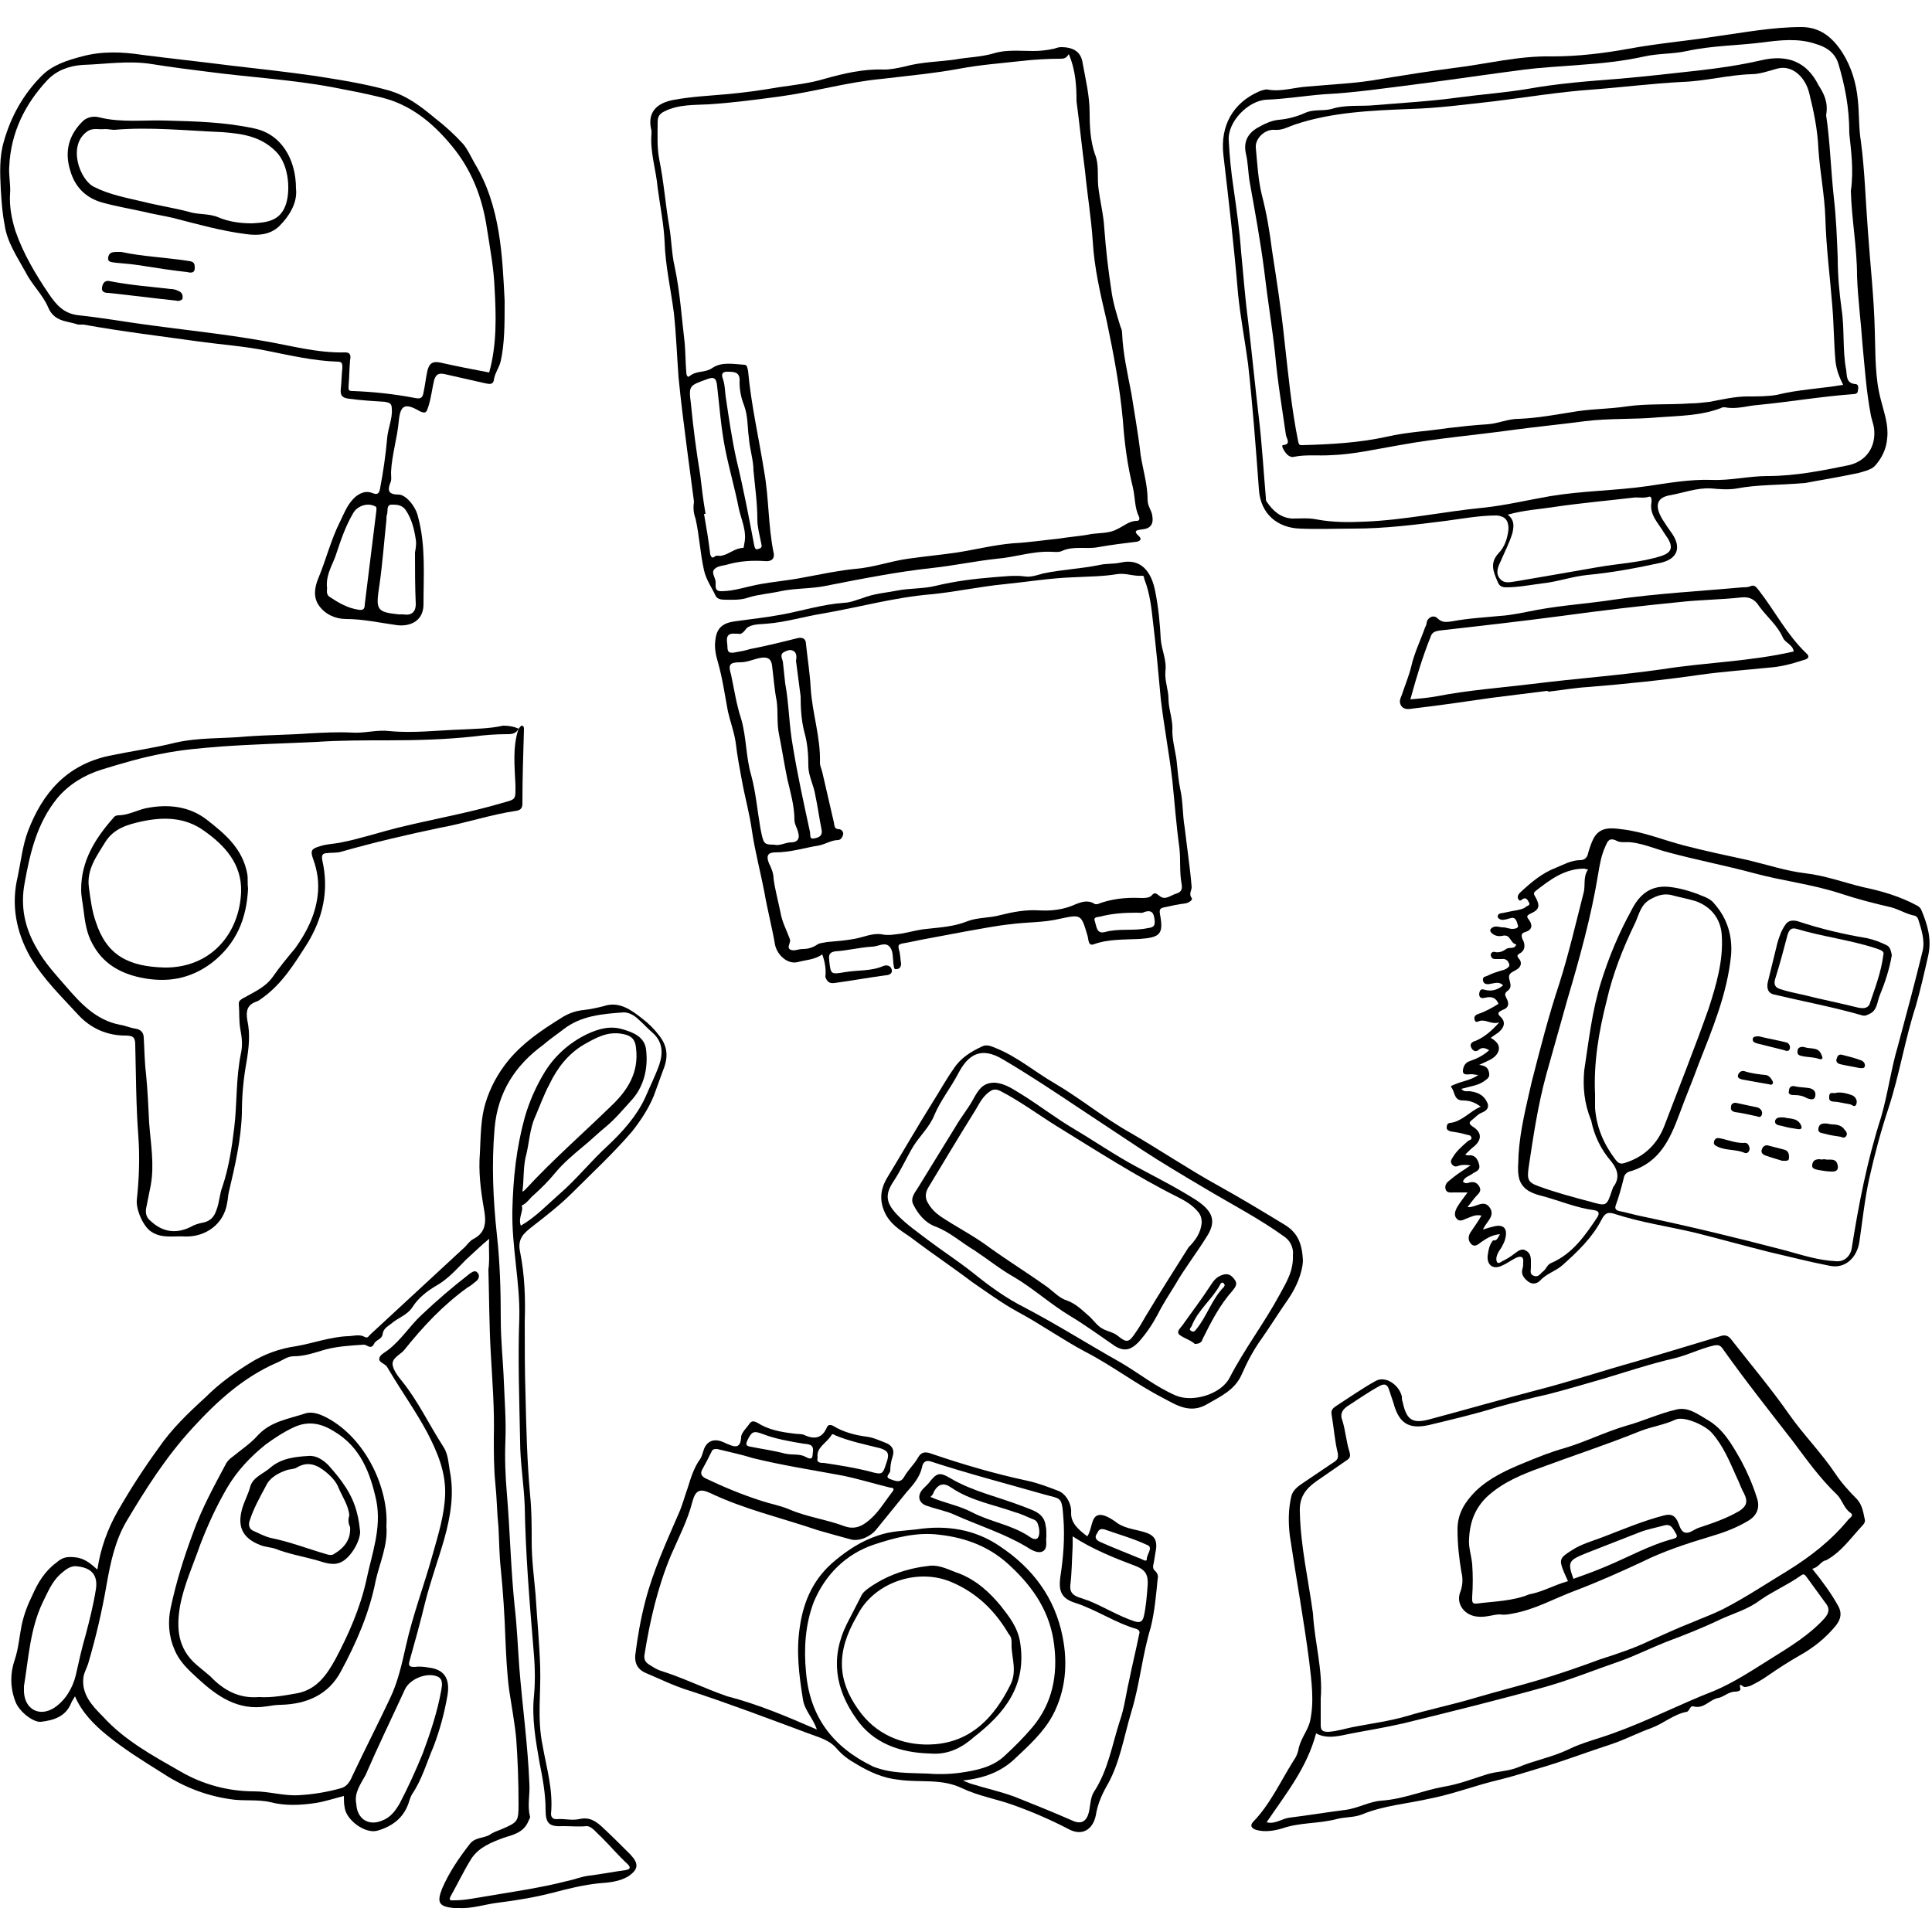 <?xml version="1.0" encoding="utf-8"?>
<!-- Generator: Adobe Illustrator 18.1.1, SVG Export Plug-In . SVG Version: 6.00 Build 0)  -->
<svg version="1.1" id="Ebene_1" xmlns="http://www.w3.org/2000/svg" xmlns:xlink="http://www.w3.org/1999/xlink" x="0px" y="0px"
	 width="250px" height="250px" viewBox="0 0 250 250" style="enable-background:new 0 0 250 250;" xml:space="preserve">
<g>
	<path d="M63.3,160.3c-1.1,0.9-2,1.8-3,2.7c-1.2,1.2-2.3,2.5-3.9,3.4c-1.2,0.7-2.3,1.6-3,2.7c-0.7,1.1-1.9,1.4-2.8,2.2
		c-0.5,0.4-1,0.6-1.1,1.4c-0.1,0.6-0.9,0.7-1.1,1.2c-0.4,0.8-0.9,0.1-1.3,0.1c-1.6,0.1-3.3,0.2-4.9,0.6c-1.4,0.4-2.7,0.9-4.2,0.9
		c-0.8,0-1.4,0.5-2.1,0.8c-4.4,1.9-7.8,5-11,8.5c-3.4,3.7-6,7.8-8.5,12c-1.5,2.5-2.1,5.4-2.6,8.2c-0.6,3.5-1.4,6.9-2.4,10.3
		c-0.2,0.6-0.5,1.1-0.6,1.7c-0.3,2.2,1.1,3.7,2.5,5.1c2.8,3.1,6.5,5.1,10,7.1c2.9,1.7,6.2,2.6,9.6,2.6c1.9,0,3.8,0.6,5.7,0.5
		c1.9-0.1,3.7-0.4,5.5-0.9c0.8-0.2,1.2-0.9,1.5-1.6c1.6-3.4,3.3-6.7,4.9-10.1c1-2.1,1.5-4.4,2-6.6c0.9-4.1,2.4-8,3.5-12
		c0.7-2.5,1.5-5,1.6-7.7c0.1-2.9-1-5.5-2.3-8c-1.5-2.8-3.3-5.3-4.9-8c-0.1-0.2-0.2-0.3-0.3-0.5c-0.3-0.5-1.2-0.6-1-1.2
		c0.1-0.4,0.7-0.7,1.1-1c1.7-1.3,2.8-3.1,4.3-4.5c2-1.9,4.1-3.7,6.3-5.4c0.3-0.2,0.7-0.5,1-0.1c0.3,0.3,0.2,0.8-0.2,1.1
		c-0.4,0.3-0.7,0.6-1.1,0.8c-3.2,2.3-5.8,5.1-8.2,8.1c-0.5,0.6-1.6,1-1.5,1.9c0.1,0.7,0.7,1.5,1.2,2.1c2.1,2.6,3.5,5.6,5.3,8.4
		c0.7,1,0.7,2.1,0.9,3.2c0.6,3,0.1,5.9-0.7,8.8c-0.8,2.8-1.8,5.5-2.5,8.3c-0.6,2.5-1.3,5-2,7.5c-0.2,0.7,0,0.8,0.7,0.8
		c0.6-0.1,1.3,0,1.9,0.1c2.2,0.3,2.6,1.8,2.3,3.6c-0.4,2.3-1,4.5-1.8,6.6c-0.9,2.1-1.5,4.3-2.8,6.2c-0.1,0.2-0.2,0.4-0.3,0.7
		c-0.6,2.2-2.1,3.4-4.2,4c-1.6,0.4-4-1.4-4.2-3c-0.1-0.5-0.1-1-0.1-1.5c-1.2,0.3-2.4,0.7-3.6,0.9c-2,0.3-4,0.4-5.9-0.1
		c-1.7-0.4-3.5-0.1-5.3-0.4c-3.3-0.5-6.2-1.7-8.9-3.5c-2.4-1.5-4.8-3-7-4.8c-1.6-1.3-3.2-2.9-4.1-5c-0.2,0.4-0.4,0.6-0.5,0.9
		c-0.7,1.7-2.2,2.2-3.9,2.4c-1,0.1-2.8-1.3-3.3-2.6c-0.7-1.8-0.7-3.7-0.1-5.4c0.5-1.5,0.6-3,0.9-4.5c0.3-1.4,0.8-2.7,1.4-3.9
		c0.7-1.6,1.6-3.1,3.1-4.2c0.7-0.6,1.2-0.8,2.3-0.7c1.3,0.1,2.1,0.8,3,1.6c0.4-2.7,1.3-5.2,2.6-7.5c1.6-2.8,3.4-5.6,5.3-8.2
		c1.7-2.5,3.9-4.6,6.1-6.6c1.7-1.7,3.6-3.1,5.7-4.4c1.9-1.2,3.9-1.9,6-2.2c2.3-0.4,4.4-1.2,6.7-1.3c0.7,0,1.5-0.3,2.2,0.1
		c0.4,0.2,0.5-0.1,0.7-0.3c4-3.7,8-7.4,12-11.1c0.5-0.4,0.8-1,1.4-1.3c1.7-0.9,1.6-2.4,1.3-4c-0.4-2.3-0.7-4.7-0.5-7.1
		c0.1-2.1,0.1-4.4,0.7-6.4c0.6-2,1.6-3.9,3-5.6c1.9-2.3,4.3-3.9,6.7-5.4c0.9-0.6,1.9-1,3-1.1c0.9-0.1,1.8-0.3,2.6-0.5
		c2-0.7,3.6,0.5,5,1.6c0.8,0.6,1.6,1.4,2.2,2.2c1.1,1.4,1.2,2.8,0.5,4.5c-0.4,1.1-0.8,2.2-1.2,3.3c-0.7,1.7-1.7,3.2-2.8,4.6
		c-2.4,2.8-5.1,5.3-7.7,7.9c-1.6,1.6-3.4,3-5.2,4.4c-1,0.8-2,1.5-1.6,3.3c0.6,3,0.7,6,0.6,9.1c0,3.1,0,6.3,0.1,9.4
		c0.1,4.3,0.2,8.6,0.6,13c0.2,2,0.2,4,0.2,6c0,2.3,0.3,4.6,0.5,6.8c0.2,3.2,0.5,6.3,0.6,9.5c0.1,3.3-0.4,6.6,0.3,10
		c0.5,2.9,1.4,5.8,1.1,8.9c0,0.4,0.2,0.7,0.7,0.7c1-0.1,1.9,0.2,2.9,0c1.2-0.3,2,0.1,2.9,0.9c1.3,1.2,2.5,2.4,3.8,3.7
		c1.1,1.2,1,1.9-0.3,2.8c-1.2,0.7-2.5,0.8-3.8,0.9c-2,0.2-4,0.7-5.9,1.2c-2.3,0.6-4.7,1-7.1,1.3c-1.7,0.2-3.4,0.8-5.1,0.7
		c-0.2,0-0.5,0-0.7,0c-1.9-0.2-2.2-0.7-1.5-2.5c0.9-2.1,2.2-4,3.6-5.8c0.7-0.9,1.8-0.7,2.6-1.2c0.4-0.3,1-0.5,1.5-0.7
		c2.1-0.9,2.2-1,2.2-3.2c0-2.9-0.1-5.7-0.3-8.5c-0.2-2.1-0.6-4.2-0.9-6.2c-0.3-2.2-0.4-4.5-0.5-6.7c-0.1-3-0.3-6.1-0.6-9.1
		c-0.2-1.8-0.2-3.6-0.3-5.4c-0.2-1.9-0.2-3.7-0.4-5.6c-0.2-2-0.2-4-0.2-6c0.1-3.7-0.2-7.4-0.4-11c-0.2-3.6-0.2-7.1-0.3-10.7
		C63.4,162.8,63.2,161.6,63.3,160.3z M67.4,158.6c1.9-1.1,3.4-2.7,5-4.1c2.2-1.9,4.1-4.3,6.3-6.3c1.9-1.8,3.7-3.8,4.8-6.2
		c0.6-1.4,1.3-2.8,1.8-4.2c0.5-1.5,0.5-3-0.9-4.2c-0.6-0.5-1.2-1.2-1.8-1.7c-0.5-0.5-1.2-0.9-1.9-0.9c-2.7,0.2-5.5,0.4-7.8,2.2
		c-0.9,0.7-1.8,1.3-2.6,2c-3.7,2.7-5.9,6.2-6.3,10.8c-0.4,4.6-0.2,9.2,0.3,13.8c0.4,3.6,0.5,7.3,0.5,11c0,2.7,0.3,5.3,0.4,8
		c0.1,2.5,0.3,5,0.2,7.6c-0.1,2.3,0,4.7,0.2,7c0.4,4.8,0.5,9.7,1,14.5c0.3,2.6,0.4,5.2,0.6,7.9c0.4,5,1.1,10,1.3,15
		c0.1,1.4-0.3,2.9,0.1,4.3c0,0.1-0.1,0.3-0.2,0.5c-0.6,1.5-1.9,1.8-3.2,2.2c-1.6,0.6-3.2,1.2-4.2,2.7c-1,1.6-1.8,3.3-2.7,4.9
		c-0.3,0.6,0.1,0.5,0.5,0.5c1.4,0,2.7-0.3,4-0.5c3.5-0.6,7.1-1.1,10.6-2c1-0.2,1.9-0.6,2.9-0.7c1.6-0.2,3.1-0.5,4.6-0.7
		c0.6-0.1,0.8-0.3,0.3-0.8c-1.2-1.1-2.2-2.3-3.4-3.5c-0.6-0.5-1.2-1.4-1.9-1.4c-1,0.1-2,0-3,0c-1.8,0.1-2.3-0.3-2.3-2.1
		c0-2.1-0.4-4.2-0.8-6.2c-0.5-2.9-1-5.7-0.7-8.6c0.2-2.1,0.1-4.3-0.1-6.4c-0.5-6-1-12.1-1.1-18.1c-0.1-2.8-0.6-5.7-0.6-8.5
		c-0.1-5.3-0.3-10.6-0.1-15.9c0.1-4.6-1-9.2-0.9-13.9c0.1-4.1,0.5-8,1.6-12c0.6-2.1,1.5-4.1,2.6-5.9c1.3-2.1,3.2-3.8,5.5-4.9
		c1.5-0.7,3-1.1,4.6-0.6c1.4,0.4,2.8,1,3,2.6c0.3,2.5-0.3,4.9-2,6.7c-1,1.1-2,2.3-3.2,3.3c-1,0.8-2,1.8-3,2.6
		c-1.2,1-2.5,2.1-3.5,3.3c-0.9,1.1-1.8,2-2.8,2.9c-0.6,0.5-0.9,1.1-1.6,1.4C67.8,156.7,67,157.6,67.4,158.6z M67.6,154.2
		c0.2-0.1,0.3-0.2,0.4-0.3c3.5-3.8,7.4-7.2,11.1-10.8c2.1-2,3.6-4.3,3.2-7.5c-0.1-1.1-0.6-1.6-1.7-1.8c-2-0.4-3.5,0.5-5.1,1.4
		c-2,1.2-3.4,3-4.4,5.1c-0.7,1.3-1.2,2.7-1.8,4.1c-0.8,1.7-0.8,3.6-1.3,5.4C67.7,151.2,67.8,152.7,67.6,154.2z M3.1,218.2
		c0,0.2,0,0.5,0,0.7c0.1,2.3,2,3.3,3.9,2.1c1.5-1,2.4-2.6,2.8-4.2c0.4-1.8,0.8-3.6,1.3-5.3c0.5-1.9,1-3.9,1.3-5.8
		c0.3-1.8-0.5-2.8-2.3-3c-1-0.2-1.7,0.5-2.3,1c-1.1,1-1.6,2.3-2.3,3.7C3.9,210.8,3.7,214.5,3.1,218.2z M46.1,233.4
		c0.1,2,1.6,2.9,3.3,2.2c1.1-0.4,1.7-1.2,2.3-2.2c1.1-2.1,2.1-4.3,3-6.5c1-2.7,1.9-5.4,2.4-8.2c0.1-0.6,0.3-1.5-0.6-1.8
		c-1.4-0.5-3.5,0.4-4.1,1.7c-1.7,3.7-3.5,7.4-5.1,11.1C46.7,230.8,45.8,232,46.1,233.4z"/>
	<path d="M194.1,159.7c-1.1,0.1-1.8,0.6-2.4,1c-0.4,0.3-0.9,0.8-1.4,0.2c-0.4-0.5-0.3-1.1,0.1-1.6c0.4-0.6,0.9-1.3,1.3-2
		c-0.8-0.2-1.4,0.2-2,0.4c-0.4,0.2-0.9,0.4-1.2,0c-0.4-0.4-0.2-1,0-1.4c0.4-0.7,0.9-1.3,1.4-2c-0.6,0-1.2,0-1.7,0
		c-0.4,0-0.9,0.1-1.1-0.3c-0.2-0.5,0-0.9,0.4-1.2c0.7-0.6,1.4-1.1,2.2-1.6c0.1-0.1,0.3-0.2,0.6-0.4c-0.7-0.1-1.2-0.1-1.7,0.1
		c-0.3,0.1-0.5,0-0.7-0.2c-0.2-0.3-0.2-0.5,0-0.8c0.5-0.9,1.2-1.5,2-2.2c0.2-0.2,0.6-0.2,0.5-0.5c-0.1-0.4-0.5-0.3-0.7-0.4
		c-0.7-0.2-1.3-0.3-2-0.4c-0.3-0.1-0.5-0.2-0.5-0.5c0-0.3,0.1-0.6,0.5-0.6c1.5-0.2,2.5-1.5,3.9-2.1c-0.8-0.6-1.5-0.8-2.3-0.8
		c-1.2,0-1-1.1-1.5-1.7c-0.2-0.2,0.3-0.3,0.5-0.4c0.9-0.4,2-0.5,3-1.2c-0.4,0-0.6-0.1-0.9-0.1c-0.4,0-1.1,0.2-1.1-0.4
		c0-0.4,0.2-1.1,0.9-1.3c0.9-0.3,1.7-0.7,2.5-1.4c-0.5-0.3-0.9-0.4-1.3-0.1c-0.4,0.4-0.8,0.2-1-0.2c-0.3-0.5,0.1-0.8,0.5-0.9
		c1.2-0.5,2.1-1.3,3.1-2.4c-1,0.3-1.7-0.4-2.5-0.2c-0.3,0.1-0.6,0.3-0.7-0.2c-0.1-0.4,0.2-0.6,0.5-0.7c0.9-0.3,1.8-0.8,2.6-1.3
		c-0.3-0.8-0.9-1-1.7-0.8c-0.4,0.1-0.8,0.1-0.8-0.5c0.1-0.5,0.2-0.7,0.8-0.5c0.8,0.2,1.6,0,2.3-0.6c-0.5-0.5-1-0.3-1.6-0.2
		c-0.4,0.1-0.9,0.1-1-0.4c-0.1-0.6,0.4-0.5,0.7-0.7c0.6-0.3,1.3-0.5,2-0.7c0.3-0.1,0.8-0.4,0.7-0.7c-0.1-0.4-0.4-0.8-1-0.7
		c-0.2,0-0.5,0-0.7,0c-0.3,0-0.6,0-0.7-0.5c0-0.4,0.4-0.5,0.6-0.4c0.5,0.1,1-0.1,1.4-0.4c0.4-0.3,1.1,0.1,1.3-0.6
		c-0.8-0.1-0.7-1.4-1.8-1.1c-0.5,0.1-1.1,0-1.5-0.5c-0.1-0.2-0.1-0.3,0.1-0.5c0.5-0.4,1-0.1,1.5-0.1c0.4,0,0.8,0.2,1.2,0.2
		c0.3,0,0.9-0.1,0.7-0.5c-0.1-0.3-0.2-1.1-0.9-0.9c-0.4,0.1-0.9,0.3-1.3,0.2c-0.2-0.1-0.4-0.2-0.4-0.4c0-0.2,0.1-0.3,0.3-0.4
		c0.7-0.1,1.4-0.3,2.1-0.4c0.5-0.1,1-0.2,1.3-0.5c0.2-0.1,0.6-0.2,0.3-0.6c-0.1-0.2-0.3-0.6-0.7-0.4c-0.2,0.1-0.4,0.4-0.6,0.1
		c-0.2-0.3-0.1-0.6,0.2-0.9c1.4-1.3,2.8-2.5,4.6-3.2c1-0.4,2-1,3.2-1c0.5,0,0.9-0.3,1-0.9c0.2-0.7,0.4-1.3,0.7-1.9
		c0.8-1.5,2.2-1.4,3.6-1.2c2.8,0.3,5.4,1.4,8.1,2.1c2.7,0.7,5.5,1.3,8.3,1.9c2.5,0.6,4.9,1.4,7.4,1.7c2.6,0.3,5,1.2,7.5,1.8
		c2.4,0.5,4.8,1.2,7,2.4c0.2,0.1,0.4,0.3,0.5,0.5c0.8,1.9,1.4,3.8,0.9,6c-0.5,2.2-1,4.4-1.6,6.5c-1.4,4.3-2.1,8.8-3.5,13.1
		c-1,3-1.8,6-2.5,9.1c-0.6,2.7-0.9,5.6-1.3,8.3c-0.3,2-1.8,3.5-3.8,3.1c-2.6-0.5-5.3-1.2-7.9-1.8c-3.2-0.8-6.4-1.7-9.6-2.5
		c-3.4-0.8-6.9-1.3-10.3-2.4c-0.9-0.3-1.3-0.2-1.8,0.8c-1.2,2.3-3.1,4.1-5,5.8c-0.9,0.8-2.1,1.1-2.9,2c-0.5,0.5-1.1,0.5-1.6,0.1
		c-0.5-0.4-0.9-0.9-0.7-1.6c0.1-0.3,0.1-0.5,0.1-0.8c0.1-0.9-0.4-0.9-1-0.6c-0.6,0.3-1.1,0.7-1.8,1c-1.1,0.5-1.9-0.1-1.8-1.3
		c0.1-0.7,0.2-1.4,0.7-2C193.7,160.6,193.8,160.2,194.1,159.7z M205,138.5c0.6-3.9,1-7.7,2.2-11.5c1-3.2,2.3-6.3,3.9-9.2
		c1-2,2.5-3.4,5.2-3c1.5,0.2,3,0.7,4.4,1.3c0.4,0.2,0.8,0.4,1.1,0.8c1.7,1.9,2.4,4.2,2.2,6.7c-0.5,5-2.4,9.5-4.2,14.1
		c-0.8,2.2-1.7,4.3-2.5,6.5c-1.2,3.2-2.5,6.1-6.1,7.3c-0.5,0.1-1,0.3-1.1,1c-0.3,1.2-0.6,2.3-1,3.4c-0.2,0.5,0,0.7,0.4,0.8
		c1,0.2,2,0.5,3,0.7c6.2,1.3,12.4,2.8,18.5,4.4c2.2,0.6,4.3,1.3,6.6,1.4c1,0.1,1.8-0.6,2-1.6c0.9-5.7,2-11.4,3.8-17
		c0.9-3.1,1.3-6.3,2.2-9.3c1.1-4.1,2.2-8.2,3.2-12.3c0.3-1.4-0.2-2.8-0.6-4.1c-0.1-0.2-0.2-0.3-0.4-0.4c-1.1-0.2-2-0.8-3.1-1.1
		c-2.2-0.5-4.5-1.1-6.6-1.8c-3.7-1.2-7.4-1.6-11.1-2.6c-3.7-1-7.4-1.7-11.1-2.7c-1.6-0.4-3.1-1.1-4.8-1.3c-0.6-0.1-1.4,0.1-1.9-0.2
		c-1-0.5-1.2,0.1-1.5,0.8c-0.5,1.1-0.7,2.3-0.9,3.5c-0.9,5.5-2.4,10.9-4,16.3c-0.9,3.2-1.8,6.4-2.7,9.6c-1.1,4-1.7,8.1-2.3,12.1
		c-0.2,1.5-0.1,1.9,1.3,2.4c2.2,0.8,4.4,1.4,6.7,2c2.1,0.6,2.1,0.6,2.8-1.5c0.1-0.2,0.1-0.4,0.3-0.6c0.7-1.1,0.4-2.1-0.4-3.1
		c-1.3-1.5-2.2-3.3-2.6-5.3C205,142.8,204.8,140.7,205,138.5z M206.4,141.6c0,0.6,0,1.2,0,1.8c0.2,2.5,1.1,4.6,2.6,6.6
		c0.3,0.4,0.6,0.7,1.2,0.5c2.6-0.8,4.3-2.5,5.2-4.9c1.9-5,3.9-10,5.7-15.1c1-3.1,1.9-6.2,1.7-9.4c-0.1-2.2-1.4-3.8-3.4-4.5
		c-1-0.3-2.1-0.5-3.2-0.8c-1-0.2-1.8,0.1-2.7,0.6c-1.2,0.7-1.4,1.9-1.9,3c-1.6,3.3-2.9,6.6-3.7,10.1
		C206.9,133.4,206.2,137.5,206.4,141.6z M205.5,112.5c-0.3,0-0.4-0.1-0.5-0.1c-2.5,0-4.4,1.4-6.3,2.9c-0.4,0.3-0.1,0.6,0,0.8
		c0.6,1.1,0.5,1.6-0.6,2.1c-0.7,0.3-0.5,0.5-0.2,0.9c0.4,0.6,0.4,1.2-0.5,1.5c-0.5,0.1-0.6,0.4-0.4,0.9c0.4,0.7,0.4,1.5-0.4,1.9
		c-0.3,0.2-0.3,0.3-0.1,0.6c0.2,0.2,0.3,0.4,0.3,0.7c-0.1,0.9-1.3,0.9-1.5,1.5c-0.2,0.6,0.6,1.4-0.2,2c-0.4,0.3-0.4,0.5-0.2,0.9
		c0.4,0.7,0.4,1.3-0.5,1.6c-0.4,0.2-0.8,0.4-0.2,0.9c0.7,0.7,0.4,1.4-0.3,2c-0.3,0.2-0.6,0.4-1,0.7c0.9,0.5,1.4,1.2,0.8,2.1
		c-0.5,0.7-1.3,0.9-2.3,1.4c1,0.1,1.2,0.5,1.3,1.1c0.1,0.6-0.4,0.8-0.8,1.1c-0.8,0.5-1.8,0.6-2.8,0.9c0.3,0.4,0.7,0.3,1.1,0.3
		c0.7,0.1,1.4,0.3,1.9,0.9c0.7,0.9,0.6,1.5-0.4,1.9c-0.5,0.2-0.8,0.6-1.2,0.9c-0.4,0.3-0.5,0.5,0.1,0.9c1.1,0.7,1.2,1.6,0.2,2.5
		c-0.4,0.3-0.8,0.7-1.2,1.1c0.2,0.1,0.3,0.1,0.4,0.1c0.8-0.1,1.2,0.4,1.4,1.2c0.2,0.8-0.5,0.9-0.9,1.2c-0.4,0.3-1,0.4-1.2,1
		c0.3,0.3,0.6,0.2,0.9,0.1c0.5-0.1,0.9,0,1.2,0.5c0.3,0.5,0.1,0.8-0.3,1.2c-0.4,0.4-0.8,1-1.2,1.5c1.1,0.1,2.1-1.1,2.9,0.1
		c0.7,1.1-0.5,1.8-0.9,2.8c0.6-0.2,1-0.3,1.4-0.4c1.2-0.3,1.8,0.2,1.5,1.5c-0.1,0.5-0.3,0.8-0.5,1.2c-0.2,0.3-0.5,0.7-0.6,1.1
		c-0.1,0.2-0.1,0.6,0,0.8c0.2,0.3,0.5,0,0.7-0.1c0.6-0.3,1.1-0.6,1.6-1c0.4-0.3,0.9-0.7,1.4-0.4c0.6,0.3,0.7,0.8,0.7,1.4
		c0,0.3,0,0.5,0,0.8c0,0.4-0.2,0.9,0.4,1.1c0.6,0.2,0.8-0.3,1.2-0.6c0.4-0.3,0.5-0.9,1.1-1.1c2.7-1.2,4.3-3.5,5.9-5.9
		c0.3-0.5,0.2-0.8-0.4-0.9c-2.3-0.3-4.4-1.2-6.6-1.8c-1.2-0.3-2.6-0.7-3.1-2.2c-0.3-1.1-0.1-2.2-0.1-3.2c0.2-3.2,1-6.3,1.7-9.4
		c1.1-4.3,2.2-8.6,3.6-12.8c1.2-3.8,2.1-7.7,3.1-11.6C205.2,114.6,204.8,113.5,205.5,112.5z"/>
	<path d="M140.7,198.8c0.6-0.9,0.5-2.4,1.3-2.7c0.7-0.3,1.8,0.4,2.6,1c1.2,0.8,2.6,0.8,3.9,1.3c1,0.4,1.2,1.1,1.1,2
		c-0.1,0.6-0.2,1.2-0.3,1.8c-0.1,0.4-0.2,0.8,0.2,1.1c0.3,0.3,0.4,0.7,0.3,1c-0.2,2.1-0.4,4.3-0.9,6.3c-1.1,3.6-1.4,7.3-2.5,10.9
		c-1,3.3-1.5,6.8-3.3,9.8c-0.6,1.1-1.1,2.3-1.3,3.6c-0.4,1.9-1.8,2.7-3.5,1.8c-2.3-1.2-4.6-2.2-7.1-3.1c-2.2-0.8-4.6-1.2-6.7-2.2
		c-2.7-1.3-5.4-0.7-8.2-1.1c-2-0.2-3.8-1-5.6-2.1c-0.9-0.5-1.7-1.1-2.4-1.9c-1-1.2-2.4-1.5-3.7-2c-5.1-1.9-10.1-3.8-15.3-5.5
		c-2-0.6-3.8-1.5-5.7-2.3c-1-0.4-1.5-1.2-1.4-2.3c0.3-2.4,0.7-4.7,1.3-7c1-3.9,2.7-7.6,4.3-11.3c0.5-1.1,0.8-2.3,1.2-3.4
		c0.4-1.3,0.8-2.6,1.6-3.7c0.2-0.3,0.3-0.7,0.4-1c0.3-1.1,1.1-1.7,2.3-1.3c0.3,0.1,0.5,0.2,0.7,0.3c0.8,0.3,1.8,0.9,1.9-0.8
		c0-0.6,0.7-1.2,1.1-1.8c0.3-0.4,0.6-0.3,1-0.1c1.4,0.9,3,1.2,4.7,1.4c0.5,0.1,1,0,1.4,0.2c1.3,0.6,2.3,0.4,2.9-1
		c0.1-0.3,0.4-0.4,0.8-0.2c1.3,0.8,2.8,1.2,4.3,1.4c0.9,0.1,1.7,0.5,2.5,0.8c0.8,0.3,1.2,0.9,0.9,1.8c-0.2,0.6-0.3,1.2-0.3,1.8
		c0,0.4-0.8,0.8,0,1.1c0.6,0.2,1.3,0.6,1.8-0.3c0.5-0.9,1.3-1.6,1.8-2.5c0.4-0.7,0.9-0.8,1.7-0.5c4.1,1.4,8.2,2.6,12.4,3.5
		c1.4,0.3,2.7,0.8,4,1.3c1.1,0.4,1.8,1.8,1.7,2.9C138.6,197.1,139.5,197.9,140.7,198.8z M105.7,223.8c-0.5-1.5-1.6-2.5-1.8-3.9
		c-0.5-3.1-0.9-6.2-0.4-9.4c0.5-3.5,1.9-6.4,4.6-8.6c1.7-1.4,3.4-2.5,5.5-3.2c1.7-0.6,3.3-0.6,5-0.8c3.9-0.6,7.6,0,10.8,2.2
		c4.2,2.8,7.1,6.6,8.1,11.7c0.7,3.5,0.4,7-1.3,10.2c-1.2,2.2-3.1,3.9-4.9,5.6c-1.8,1.7-4,2.5-6.7,2.8c0.5,0.2,0.7,0.3,1,0.4
		c1.9,0.6,3.8,1,5.7,1.7c2.5,1,5,2,7.5,3.1c1.1,0.5,1.8,0.1,2.1-1.1c0.2-0.9,0.2-2,0.7-2.7c1.8-2.8,2.3-6,3.3-9.1
		c0.6-1.7,0.8-3.5,1.2-5.2c0.4-2,0.9-4,1.3-6c0.1-0.3,0.1-0.5-0.3-0.7c-2.8-0.8-5.2-2.5-8-3.4c-1.9-0.6-2.1-1.7-1.9-3.3
		c0.4-2.6,0.6-5.1,0.4-7.7c-0.2-2.8-0.3-2.4-2.4-3c-4.9-1.4-9.9-2.7-14.8-4.3c-0.7-0.2-1,0.2-1.1,0.8c-0.3,1.3-1.2,2.3-2,3.2
		c-1.3,1.6-2.6,3.2-3.9,4.8c-0.7,0.9-2.2,1.6-3.3,1.3c-1.5-0.4-2.9-0.8-4.3-1.2c-4.7-1.6-9.5-2.7-13.9-4.8c-1.3-0.6-1.9-0.4-2.3,1.1
		c-0.6,2.4-1.8,4.7-2.8,7c-1.7,4.1-2.7,8.4-3.4,12.8c-0.1,0.6,0.1,1,0.6,1.3c0.5,0.3,0.9,0.6,1.5,0.8c2.9,0.9,5.7,2.3,8.6,3.3
		C98,220.5,101.8,222.1,105.7,223.8z M120,229.5c1.2,0.1,2.7,0.1,4.2-0.1c2.1-0.3,4.2-0.7,5.8-2.2c1.3-1.2,2.5-2.4,3.6-3.7
		c2.6-3.1,3.3-6.8,2.8-10.7c-0.5-4.1-2.6-7.3-5.6-10.1c-2.6-2.5-5.7-3.7-9.2-4.1c-3-0.4-5.9,0.4-8.6,1.3c-3.5,1.2-6.2,3.8-7.7,7.4
		c-1.1,2.9-1.3,6-1,9.1c0.5,5.8,3.5,9.7,8.7,12.2C115.3,229.5,117.5,229.4,120,229.5z M92.8,187.5c-0.3,0-0.6,0-0.7,0.3
		c-0.4,0.8-0.8,1.6-1.2,2.3c-0.3,0.5-0.2,0.9,0.4,1.2c2.3,1.1,4.7,2.1,7.2,2.9c1.2,0.4,2.4,0.6,3.6,1.1c2.3,1,4.8,1.3,7.2,2.2
		c1.1,0.4,2,0.1,2.8-0.5c1.5-1.1,2.3-2.6,3.4-4c0.3-0.4,0-0.5-0.3-0.5c-2.1-0.5-4.3-1.2-6.4-1.6c-3.8-0.7-7.6-1.3-11.3-2.2
		C95.9,188.2,94.4,187.9,92.8,187.5z M138.8,198.8c0,0.5,0,0.9,0,1.3c-0.1,1.7-0.1,3.4-0.3,5c-0.1,0.9,0.3,1.3,1.1,1.6
		c0.4,0.1,0.8,0.3,1.2,0.4c2,0.8,3.9,2,6,2.7c0.7,0.2,1,0.1,1.2-0.6c0.3-1.3,0.4-2.7,0.5-4c0.1-1.3-0.2-2-1.4-2.5
		C144.2,201.6,141.4,200.5,138.8,198.8z M105.8,188.6c-0.2,0.7,0.4,0.7,0.8,0.7c2,0.3,3.9,0.6,5.9,1.1c1.8,0.5,1.7,0.4,2.3-1.4
		c0.3-1,0-1.3-0.9-1.6c-2-0.5-4-0.9-5.9-1.7c-0.1-0.1-0.3-0.2-0.4,0C106.9,186.8,105.6,187.3,105.8,188.6z M105.2,187.8
		c0.1-1-0.7-0.9-1.3-1c-1.8-0.3-3.5-0.6-5.1-1.2c-1.3-0.5-1.5-0.4-2.1,0.8c-0.2,0.5-0.2,0.7,0.4,0.8c1.5,0.3,3,0.5,4.5,0.9
		c0.9,0.2,1.9,0,2.6,0.4C105.3,189.1,105.1,188.4,105.2,187.8z M142.9,197.9c-0.8-0.2-0.8,0.4-1,0.6c-0.3,0.5,0,0.8,0.4,1
		c1.8,0.8,3.6,1.5,5.3,2.2c0.3,0.1,0.8,0.5,0.8,0c0-0.6,0.9-1.5,0-1.8C146.7,199.1,144.6,198.5,142.9,197.9z"/>
	<path d="M106.4,123.5c-1,0.7-2.1,0.7-3.2,1c-1.3,0.3-2.6-0.9-2.9-2.2c-0.4-2.3-1-4.6-1.4-6.9c-0.5-2.6-1.2-5.2-1.6-7.9
		c-0.3-2.2-0.9-4.3-1.3-6.5c-0.3-1.6-0.6-3.2-0.8-4.9c-0.2-1.4-0.7-2.7-1-4c-0.4-2.1-0.7-4.3-1.3-6.4c-0.3-1-0.5-2-0.3-3.1
		c0.2-1.4,1-2,2.5-2.2c2.1-0.3,4.1-0.5,6.2-0.9c2.6-0.5,5.2-1.3,7.9-1.5c0.8,0,1.7-0.4,2.4-0.6c1.5-0.6,3.1-0.7,4.6-1
		c1.6-0.3,3.3-0.2,4.9-0.6c2.5-0.6,4.9-0.9,7.4-1.1c1.4-0.1,2.8-0.3,4.2-0.1c0.7,0.1,1.6-0.2,2.3-0.4c2.4-0.5,4.9-0.6,7.3-1.1
		c0.9-0.2,1.8-0.1,2.7-0.3c2.6-0.6,4,1.1,4.5,3.8c0.4,2,0.6,4.1,0.7,6.1c0.1,1.4,0.8,2.7,0.6,4.2c-0.1,1.2,0.4,2.4,0.4,3.5
		c0,1.4,0.6,2.7,0.5,4.2c0,1.4,0.5,2.9,0.6,4.3c0.1,1,0.2,2.1,0.4,3.1c0.4,1.7,0.3,3.4,0.6,5.1c0.3,2.6,0.7,5.2,0.9,7.7
		c0,0.4-0.4,0.9,0,1.4c0.2,0.2-0.3,0.6-0.8,0.7c-0.9,0.1-1.8,0.3-2.7,0.5c-0.6,0.1-0.7,0.3-0.6,0.9c0.5,2.6,0,3-2.6,3.2
		c-2,0.1-4.1,0-6,0.7c-0.3,0.1-0.5,0-0.6-0.3c-0.1-0.3-0.1-0.6-0.2-0.9c-0.8-2.7-0.8-2.7-3.6-2.1c-2.1,0.5-4.2,0.4-6.4,0.7
		c-1.9,0.2-3.8,0.6-5.6,0.9c-1.6,0.3-3.2,0.6-4.8,0.9c-1.2,0.2-2.4,0.5-3.6,0.7c-0.4,0.1-0.5,0.2-0.4,0.7c0.2,0.6,0.2,1.3,0.3,1.9
		c0,0.4-0.2,0.7-0.6,0.7c-0.4,0.1-0.3-0.4-0.4-0.7c0,0,0-0.1,0-0.1c-0.1-0.8,0-1.7-0.6-2.2c-0.6-0.5-1.4,0.1-2.2,0.1
		c-1.6,0.1-3.1,0.5-4.7,0.6c-0.7,0.1-0.9,0.4-0.8,1.1c0,0,0,0.1,0,0.1c0.2,1.8,0.2,1.8,2,1.5c1.7-0.3,3.4-0.1,5-0.8
		c0.5-0.2,1,0,1.1,0.5c0.1,0.5-0.4,0.7-0.8,0.7c-2.2,0.3-4.4,0.7-6.6,1c-0.7,0.1-1-0.2-1.2-0.8C106.9,125.6,106.8,124.6,106.4,123.5
		z M95.5,82c-0.2,0-0.3,0-0.4,0c-1.1-0.1-1.1,0.6-1,1.3c0.1,0.6-0.2,1.4,1.1,1.1c0.6-0.1,1.2-0.2,1.8-0.4c2.1-0.4,4.1-0.9,6.1-1.4
		c0.7-0.2,1.2,0,1.2,0.8c0.2,1.9,0.5,3.7,0.6,5.6c0.2,3.3,1.3,6.4,1.2,9.7c0,0.4,0.2,0.8,0.3,1.2c0.5,2.2,1,4.3,1.5,6.5
		c0.1,0.4,0,0.9,0.7,0.9c0.2,0,0.6,0.3,0.5,0.7c-0.1,0.3-0.2,0.6-0.6,0.7c-0.9,0-1.6,0.5-2.5,0.7c-1.9,0.3-3.7,0.9-5.7,0.9
		c-0.9,0-1.2,0.4-0.8,1.4c0.3,0.6,0.6,1.3,0.6,2c0.2,1.5,0.6,2.9,0.9,4.4c0.2,1.2,0.8,2.3,1.2,3.4c0.2,0.5-0.5,1.1,0.1,1.4
		c0.5,0.2,1-0.1,1.6-0.1c0.7,0,1.3-0.2,1.9-0.6c0.3-0.2,0.8-0.2,1.2-0.3c1.2-0.1,2.4-0.2,3.5-0.4c1.2-0.2,2.4-0.8,3.6-0.6
		c0.9,0.2,1.7,0,2.6-0.1c1.1-0.2,2.1-0.5,3.2-0.6c1.8-0.2,3.6-0.3,5.3-1c1.3-0.5,2.9-0.4,4.3-0.8c1.6-0.4,3.2-0.7,4.9-0.6
		c1.7,0.1,3.3-0.1,4.8-0.8c0.8-0.3,1.6-0.6,2.5,0c0.1,0,0.2,0,0.3,0c1.8-0.7,3.7-0.9,5.7-0.8c0.4,0,1,0,1.3-0.3c0.4-0.5,0.6-0.3,1,0
		c0.8,0.7,1.5-0.1,2.3-0.3c0.6-0.2,0.7-0.6,0.6-1.2c-0.3-1.6-0.1-3.2-0.3-4.8c-0.4-2.9-0.6-5.7-0.9-8.6c-0.4-3.5-1.1-7.1-1.5-10.6
		c-0.3-3.3-0.6-6.6-1-9.9c-0.2-1.8-0.4-3.7-1.1-5.5c-0.1-0.2,0-0.5-0.3-0.5c-1.1,0.1-2.2-0.4-3.3-0.2c-1.8,0.3-3.7,0.3-5.6,0.4
		c-3,0.1-6,0.6-9,0.9c-3.1,0.3-6.3,1-9.4,1.3c-4.8,0.4-9.4,1.7-14.1,2.5c-2.4,0.4-4.7,1.1-7.1,1.3c-0.9,0.1-2,0-2.7,0.6
		C96.1,82,95.8,82.1,95.5,82z M100.2,109.3c0.7,0.2,1.4-0.3,2.2-0.3c0.8,0,1.1-0.5,0.9-1.2c-0.1-0.6-0.5-1.1-0.5-1.7
		c0-1.8-0.5-3.5-0.9-5.2c-0.4-1.9-0.7-3.9-1.1-5.9c-0.3-1.4-0.1-2.9-0.3-4.3c-0.3-1.5-0.4-3.1-0.6-4.6c-0.1-0.7-0.4-1.1-1.3-1
		c-0.9,0.1-1.8,0.6-2.8,0.6c-1.4,0-1.6,0.3-1.2,1.6c0.4,1.9,0.7,3.9,1.3,5.7c0.7,2.4,0.6,4.9,1.3,7.3c0.6,2.2,0.8,4.6,1.2,6.9
		C98.8,109.2,98.8,109.3,100.2,109.3z M103,85.5c0.1-0.5,0.1-1.1-0.4-1.3c-0.4-0.2-0.8,0-1.2,0.2c-0.5,0.3-0.2,0.8-0.1,1.2
		c0.1,0.9,0.2,1.9,0.3,2.8c0.5,2.7,0.5,5.5,1,8.2c0.6,3.7,1.4,7.3,2.2,11c0.1,0.4-0.1,1,0.5,0.9c0.6-0.1,1.2-0.3,1-1.2
		c-0.3-1.5-0.5-3-0.8-4.4c-0.2-1.3-0.9-2.5-0.9-3.8c0-1.4-0.1-2.9-0.5-4.3c-0.4-1.5-0.5-3.1-0.5-4.7C103.4,88.6,103.2,87,103,85.5z
		 M147.1,118.1c-1.6,0-3.2,0.1-4.7,0.5c-0.4,0.1-1,0-0.7,0.7c0.2,0.6,0.2,1.6,1.3,1.3c1.8-0.5,3.7-0.1,5.5-0.5
		c0.8-0.1,1-0.3,0.9-1.1c-0.1-0.8-0.3-1.3-1.3-1C147.8,118.2,147.4,118.1,147.1,118.1z"/>
	<path d="M234.5,203c1.3,1.6,2.4,3.1,3.3,4.7c0.6,1,0.4,1.8-0.2,2.6c-1.3,1.6-2.9,2.9-4.7,3.9c-1.4,0.8-2.8,1.7-4.1,2.6
		c-0.7,0.5-1.4,0.9-2.2,1.3c-0.2,0.1-0.6,0.2-0.9,0.2c-0.3-0.1-0.7-0.7-0.5,0.2c0.1,0.3-0.4,0.4-0.7,0.4c-0.8,0-1.5,0.7-2.1,0.8
		c-1.2,0.2-1.9,1.5-3.3,1.1c-0.4-0.1-0.5,0.6-0.8,0.7c-1.7,0.3-3,1.5-4.6,2.1c-1.7,0.6-3.4,1.5-5.2,2.1c-3.1,1-6.2,2.2-9.3,3.1
		c-1.7,0.5-3.5,1.1-5.2,1.5c-3,0.7-5.8,1.8-8.8,2.4c-3,0.7-6.1,0.9-9,2.1c-1,0.4-2.2,0.3-3.3,0.6c-2.3,0.6-4.7,0.4-7,1.2
		c-1,0.3-2.2,0.5-3.3,0.2c-0.7-0.2-0.9-0.6-0.4-1.1c2.2-2.3,3.5-5.2,5.2-7.9c0.3-0.4,0.5-0.9,0.6-1.3c0.2-1.4,1.2-2.5,1.5-3.7
		c0.6-2.6,0.2-5.3-0.1-7.9c-0.7-5.4-1.7-10.8-2.5-16.2c-0.2-1.7-0.2-3.4,0.2-5.1c0.2-0.8,0.9-1.3,1.5-1.7c1.3-0.9,2.7-1.8,4-2.7
		c0.5-0.3,0.6-0.6,0.5-1.2c-0.4-1.6-0.5-3.3-0.8-5c-0.1-0.5,0.2-0.8,0.5-1c1.7-1.1,3.4-2.3,5.2-3.3c1.2-0.7,3,0.4,3.4,2
		c0,0.2,0,0.5,0.1,0.7c0.5,2.4,1.3,2.9,3.7,2.2c4.5-1.2,9-2.5,13.6-3.7c4.3-1.1,8.5-2.5,12.8-3.7c3.7-1.1,7.4-2.2,11-3.3
		c0.6-0.2,1-0.1,1.4,0.4c2.5,3.2,5.2,6.4,7.5,9.7c1.9,2.7,4.2,5,6,7.7c0.8,1.2,1.8,2.3,2.8,3.3c0.7,0.8,0.8,1.7,1,2.6
		c0.1,0.3-0.1,0.6-0.3,0.8c-1.5,1.6-2.7,3.4-4.7,4.5C235.6,202,235.4,202.8,234.5,203z M170.9,219.8c0,1.1,0,2.3,0,3.4
		c0,0.7,0.2,0.9,1,0.9c1.3-0.1,2.4-0.5,3.6-0.7c2.1-0.4,4.3-0.7,6.4-1.3c3-0.9,6-1.5,9-2.4c2.7-0.8,5.5-1.5,8.2-2.3
		c2.7-0.8,5.3-1.7,8-2.7c2.2-0.7,4.3-1.4,6.4-2.4c1.8-0.8,3.5-1.6,5.3-2.3c1.4-0.6,2.8-1.1,4.2-1.8c2.9-1.5,5.6-3.3,8.4-5
		c2.9-1.8,5.6-3.9,7.8-6.6c0.2-0.2,0.7-0.5,0.3-0.8c-0.9-0.6-1.1-1.7-1.8-2.4c-2.2-2.1-3.9-4.5-5.7-6.9c-3.1-4-6.2-7.9-9.1-12
		c-0.3-0.4-0.5-0.5-1.1-0.4c-1.8,0.4-3.5,1.3-5.3,1.7c-3,0.7-6,1.7-9,2.6c-2.4,0.7-4.8,1.4-7.1,2c-2.3,0.5-4.5,1.1-6.7,1.7
		c-2.9,0.9-5.9,1.6-8.8,2.3c-2.7,0.6-3.9-0.3-4.6-2.9c-0.2-0.6-0.4-1.2-0.6-1.8c-0.2-0.5-0.5-0.7-1.1-0.4c-1.5,0.8-2.9,1.8-4.3,2.7
		c-0.7,0.5-0.9,1.1-0.6,1.8c0.4,1.3,0.5,2.7,0.9,4c0.2,0.6,0.1,0.9-0.4,1.2c-1.3,0.9-2.6,1.8-3.9,2.7c-1.4,1-2.2,2.1-2.1,4
		c0.1,4.4,1.1,8.7,1.7,13.1C170.1,212.5,171.2,216.1,170.9,219.8z M163.9,235.8c1.1,0.3,2-0.5,3-0.6c2.4-0.3,4.8-0.7,7.2-1
		c1.6-0.2,3.1-1.1,4.7-1.2c2.8-0.2,5.3-1.3,8-1.8c1.9-0.3,3.7-1,5.6-1.6c1.3-0.4,2.8-0.4,4-0.9c2.1-0.9,4.4-1.3,6.5-2.3
		c1.8-0.9,3.9-1.4,5.8-2.1c4.5-1.6,8.7-3.8,13.1-5.5c2.6-1.1,5-2.7,7.4-4.2c2.4-1.5,4.9-3,6.9-5.2c0.6-0.7,0.7-1.3,0.1-2
		c-0.8-1.1-1.6-2.2-2.4-3.3c-0.3-0.4-0.4-0.5-0.8-0.2c-1.7,1.2-3.6,2-5.3,3.2c-1.6,1.2-3.5,1.7-5.2,2.5c-2.3,1.1-4.6,2-7,2.9
		c-2,0.8-4,1.8-6,2.5c-3.2,1.1-6.4,2.4-9.6,3.3c-6.1,1.7-12.2,3.2-18.3,4.7c-2.2,0.5-4.5,0.9-6.7,1.3c-1.5,0.3-3.1,0.8-4.6,0
		C169.1,228.8,166.4,232.1,163.9,235.8z"/>
	<path d="M89.8,64.9c-0.3-2.3-0.6-4.6-0.9-6.8c-0.4-3.1-0.8-6.2-1.1-9.3c-0.2-2.7-0.3-5.5-0.6-8.3c-0.4-3.1-1.1-6.1-1.2-9.2
		c-0.1-2.3-0.6-4.7-0.9-7c-0.2-2.3-1-4.6-0.8-7c0-0.1,0-0.3,0-0.4c-0.6-2.3,0.6-3.6,3-4c2.2-0.4,4.4-0.5,6.6-0.7
		c2.3-0.2,4.5-0.5,6.8-0.9c2-0.3,4-0.5,6-1.1c2.5-0.7,5-1.3,7.7-1.2c0.9,0,1.8-0.2,2.7-0.4c2.2-0.6,4.4-0.6,6.5-0.9
		c1.6-0.3,3.3-0.3,5-0.8c1.6-0.5,3.4-0.3,5.1-0.3c0.9,0,1.8-0.1,2.7-0.3c0.3-0.1,0.6-0.2,0.9-0.2c1.6,0,2.6,0.6,2.8,2.1
		c0.4,2.2,0.9,4.2,0.9,6.5c0,1.7,0.1,3.6,0.7,5.3c0.5,1.2,0.3,2.6,0.4,4c0.2,1.9,0.7,3.7,0.8,5.6c0.2,2.7,0.5,5.3,0.9,7.9
		c0.2,1.6,0.7,3.2,1.2,4.8c0.1,0.2,0.2,0.5,0.2,0.8c0.1,2.6,0.7,5.2,1.2,7.8c0.4,2.6,0.9,5.3,1.2,8c0.3,1.9,0.9,3.8,0.9,5.8
		c0,0.8,0.5,1.3,0.6,2c0.2,1.1-0.2,1.7-1.3,1.8c-0.6,0.1-1.3,0.1-0.4,0.9c0.4,0.4,0.1,0.6-0.3,0.7c-1.7,0.2-3.3,0.4-5,0.7
		c-1.5,0.3-3.2-0.2-4.7,0.5c-0.4,0.2-1,0.1-1.4,0.1c-2.4-0.1-4.6,0.7-7,0.9c-2.8,0.3-5.6,0.9-8.4,1.2c-4.6,0.5-9.1,1.4-13.7,2.3
		c-1.9,0.4-4,0.3-5.9,0.7c-1.3,0.3-2.8,0.4-4.1,0.8c-1.1,0.4-2.2,0.3-3.2,0.3c-0.4,0-0.9-0.1-1.1-0.5c-0.5-1.1-1.2-2-1.5-3.3
		c-0.5-2.2-0.6-4.5-1.1-6.7C89.7,66.3,89.7,65.6,89.8,64.9z M138.3,7c-0.3,0.5-0.6,0.6-1,0.6c-1.7,0-3.5,0.1-5.2,0.3
		c-2.7,0.3-5.4,0.5-8,1c-3.3,0.6-6.6,0.9-9.9,1.3c-4.5,0.4-8.9,1.7-13.4,2.3c-3,0.4-6,0.8-9.1,1c-1.9,0.1-3.9,0-5.7,0.9
		c-0.6,0.3-0.9,0.6-0.9,1.4c0,1.6-0.1,3.2,0.2,4.8c0.6,2.9,0.8,5.8,1.3,8.7c0.3,1.7,0.3,3.5,0.7,5.2c0.7,3.3,0.9,6.6,1.3,9.9
		c0.1,1.2,0.1,2.5,0.2,3.7c0,0.3,0.1,0.8,0.4,0.6c0.9-0.8,2-0.4,3-1.1c1.2-0.8,2.7-0.5,4.1-0.4c0.4,0,0.4,0.4,0.5,0.8
		c0.4,4.4,1.4,8.7,2.1,13.1c0.6,3.4,0.5,7,1.2,10.4c0.2,0.9-0.4,1.2-1.2,1.1c-1.6-0.1-3.1,0-4.6,0.4c-0.6,0.2-1.4,0.2-1.8,0.6
		c-0.6,0.5,0.2,1.2,0.1,1.9c0,0.1,0,0.2,0,0.3c0,0.5,0.2,0.7,0.7,0.7c1.2,0,2.4-0.3,3.6-0.6c2.4-0.6,4.8-0.7,7.2-1.2
		c2.2-0.4,4.5-0.9,6.7-1.1c2.3-0.2,4.5-1,6.7-1.3c2.1-0.3,4.2-0.5,6.3-0.8c2.5-0.4,4.9-1,7.3-1.2c2-0.1,3.9-0.4,5.9-0.6
		c1.2-0.2,2.5-0.3,3.7-0.5c1.3-0.3,2.7-0.1,3.8-0.7c0.9-0.4,1.6-1.1,2.6-1.1c0.3,0,0.4-0.2,0.3-0.5c-0.6-1.2-0.5-2.5-0.8-3.8
		c-0.7-2.8-1.1-5.8-1.3-8.7c-0.4-4.4-1.2-8.6-2.1-12.9c-0.8-3.4-1.6-6.8-1.8-10.3c-0.2-3-0.7-6-1-9.1c-0.4-3-0.7-6-1.1-9
		C139.3,11.2,139.2,9.1,138.3,7z M91.3,66.5c-0.1,0-0.1,0-0.2,0c0.3,1.7,0.6,3.5,0.8,5.2c0.1,0.4,0.3,0.6,0.6,0.3
		c0.3-0.2,0.6,0,0.9-0.1c1-0.2,1.7-1,2.8-1c0,0,0.1-0.3,0.1-0.5c0.4-1.6-0.4-3.2-0.7-4.6c-0.5-2.6-1.3-5.3-1.8-7.9
		c-0.5-2.6-0.7-5.3-1-7.9c-0.1-1.1-0.4-1.3-1.4-0.9c-2.2,0.8-2.3,0.8-2,3.1c0.3,3.1,0.7,6.2,1.2,9.2C90.8,63.1,91,64.8,91.3,66.5z
		 M96.9,56.6c-0.2-1.4-0.1-2.7-0.6-4.1c-0.4-1-0.6-2-0.6-3c0.1-1.3-0.5-1.4-1.6-1.4c-0.5,0-0.8,0.2-0.6,0.8c0.3,0.8,0.3,1.6,0.4,2.4
		c0.4,2.7,0.8,5.5,1.4,8.2c0.9,3.7,1.6,7.4,2.3,11.1c0.1,0.4,0.2,0.6,0.6,0.4c0.4-0.1,0.4-0.3,0.3-0.7c-0.2-1-0.5-2.1-0.5-3.1
		c0-2.1-0.3-4.2-0.5-6.3C97.5,59.5,97,58.1,96.9,56.6z"/>
	<path d="M233.6,62.5c-3.6,0.3-6.2,0.2-8.8,0.7c-1.1,0.2-2.3,0.1-3.4,0c-1.9-0.1-3.6,0.6-5.4,0.9c-1.5,0.3-1.8,1.2-1.2,2.5
		c0.2,0.5,0.6,1,0.9,1.5c0.2,0.3,0.5,0.7,0.7,1c1.2,1.8,0.6,3.2-1.4,3.7c-3.2,0.7-6.4,1.3-9.6,1.6c-2,0.2-3.9,0.9-5.9,1.1
		c-1.5,0.2-3.1,0.5-4.6,0.5c-0.6,0-0.9-0.2-1.1-0.7c-0.5-1.2-1.1-2.4,0.1-3.7c0.8-0.8,1.2-2,1.3-3.2c0-1.1-0.5-1.6-1.5-1.7
		c-2.2,0-4.4,0.4-6.6,0.7c-4,0.5-7.9,1-11.9,1c-2.3,0-4.7,0.1-7,0c-2.8-0.1-5.1-1.8-5.3-5.1c-0.4-5.4-0.8-10.8-1.4-16.2
		c-0.4-3-1-6.1-1.3-9.1c-0.5-6-1.2-12-1.9-18c-0.4-3.7,1.2-6.7,4.7-8.2c0.3-0.1,0.8-0.3,1.1-0.2c1.7,0.3,3.4-0.3,5.1-0.4
		c3.2-0.3,6.4-0.4,9.6-1c3.1-0.5,6.2-1,9.3-1.4c4.2-0.5,8.4-1.6,12.7-1.5c3.4,0,6.7-0.4,10-1c3.8-0.7,7.5-1,11.3-1.6
		c3.6-0.5,7.3-1.2,11-1.2c2.4,0,4,1.3,5.3,3.3c1.2,1.9,1.8,4,2,6.1c0.2,1.8,0.1,3.6,0.4,5.4c0.5,3.8,0.6,7.6,0.9,11.5
		c0.3,4.4,0.8,8.7,0.9,13.1c0.1,3,0,6,0.8,8.9c0.4,1.6,1,3.2,0.8,4.9c-0.1,1.4-0.7,2.6-1.6,3.6c-0.5,0.5-1.4,0.7-2.1,0.9
		C237.7,61.8,235.1,62.2,233.6,62.5z M239.3,17.3c0-3.5-0.6-6.3-1.4-9c-0.4-1.4-1.5-2.2-2.9-2.6c-2.3-0.8-4.7-0.5-7-0.2
		c-3.2,0.4-6.5,0.4-9.7,1.1c-1.8,0.4-3.7,0.3-5.5,0.7c-2.7,0.6-5.5,0.9-8.4,1.1c-2.4,0.2-4.7,0.3-7.1,0.6c-4.7,0.6-9.3,1.3-14,1.9
		c-4,0.5-8,1.1-12,1.3c-2.5,0.2-4.9,0.6-7.4,0.7c-2.4,0.1-5.1,2.9-4.9,5.3c0.1,2,0.3,4,0.6,6c0.4,2.8,0.8,5.6,1,8.4
		c0.3,3,0.5,5.9,0.9,8.9c0.5,4.2,0.9,8.4,1.4,12.6c0.4,3.4,0.6,6.8,0.9,10.3c0,0.2,0,0.4,0.1,0.5c0.8,1.2,1.8,2.1,3.3,2.2
		c1.1,0,2.1-0.1,3.1,0.1c2.1,0.4,4.2,0.4,6.3,0.3c5.1-0.2,10.2-1.3,15.3-1.8c2.9-0.3,5.8-1,8.7-1.5c4.2-0.7,8.4-0.7,12.6-1.3
		c2.7-0.4,5.5-0.9,8.3-0.8c2.4,0.1,4.8-0.5,7.2-0.5c3.6,0,7.1-0.7,10.5-1.4c2.3-0.5,3.6-2.4,3.3-4.8c-0.1-0.6-0.3-1.1-0.4-1.6
		c-0.6-3.1-0.8-6.2-1.1-9.3c-0.2-2.9-0.6-5.9-0.7-8.8c0-3.7-0.7-7.3-0.8-11C239.9,22,239.5,19.3,239.3,17.3z M195.1,66.6
		c0.9,0.7,0.8,1.5,0.6,2.4c-0.4,1.3-1,2.4-1.5,3.6c-0.4,0.8-0.7,1.6-0.1,2.3c0.6,0.7,1.4,0.4,2.2,0.3c3.5-0.6,7-1.2,10.4-1.8
		c2.8-0.5,5.7-0.6,8.4-1.5c1.1-0.4,1.4-1,0.8-2.1c-0.2-0.3-0.4-0.6-0.6-0.9c-0.7-1.2-1.9-2.3-1.6-3.9c0-0.2,0.1-0.9-0.4-0.7
		c-0.7,0.2-1.4,0-2,0.1c-3.4,0.4-6.8,0.7-10.2,1.2C199.2,65.9,197.2,66,195.1,66.6z"/>
	<path d="M65.3,38.9c0,3.1,0,5.5-0.5,7.8c-0.2,0.9-0.8,1.6-0.9,2.5c-0.1,0.6-0.6,0.5-1.1,0.4c-1.8-0.4-3.5-0.8-5.3-1.2
		c-0.6-0.1-1-0.1-1.3,0.7c-0.3,1.2-0.4,2.4-0.8,3.6c-0.2,0.6-0.3,0.9-1.1,0.5c-1.9-1.1-2.5-0.8-2.7,1.3c-0.2,2.2-0.9,4.4-1,6.6
		c0,0.5,0.1,1-0.1,1.4c-0.4,1-0.2,1.5,1.1,1.5c0.9,0,2.2,1.5,2.5,2.9c1,3.7,0.7,7.5,0.7,11.3c0,2-1.5,2.9-3.4,2.7
		c-2.2-0.3-4.4-0.8-6.6-0.8c-1.4,0-2.7-0.6-3.5-1.7c-0.8-1.1-0.6-2.4-0.1-3.6c1-2.4,1.6-4.9,2.8-7.3c0.6-1.2,1-2.4,2.1-3.3
		c0.7-0.5,1.3-0.7,2.1-0.4c0.7,0.3,0.9,0,1-0.7c0.4-2.1,0.7-4.2,0.9-6.4c0.1-1.3,0.7-2.5,0.6-3.8c0-0.7-0.3-0.8-0.9-0.9
		c-1.5-0.1-3.1-0.2-4.6-0.4c-0.9-0.1-1.2-0.4-1.1-1.3c0.1-0.9,0.1-1.8,0.2-2.7c0-0.5,0-0.8-0.6-0.8c-3.1-0.1-6.1-0.8-9.1-1.4
		c-2.9-0.6-5.9-0.8-8.8-1.2c-5-0.7-10-1.3-15-2.2c-0.2,0-0.5,0-0.7,0c-1.4-0.5-3.1-0.3-3.9-2.3c-0.7-1.6-2.1-2.9-2.9-4.5
		c-1.1-2-2.4-3.9-2.7-6.1c-0.3-1.5-0.4-3-0.5-4.6c-0.1-2.1-0.2-4.2,0.4-6.2c0.9-3.2,2.5-6.1,4.9-8.5c1.4-1.4,3.3-2,5.2-2.5
		c2.6-0.7,5.2-0.6,7.8-0.2c3.9,0.5,7.7,0.9,11.6,1.4c3.5,0.4,7.1,0.8,10.6,1.3c3.2,0.5,6.5,1,9.7,1.9c2.4,0.7,4.2,2.1,6,3.6
		c1.3,1,2.5,2.1,3.6,3.3c0.6,0.7,1,1.6,1.5,2.5C64.8,26.7,65,33.2,65.3,38.9z M63.3,48.2c1-3.6,0.9-7.3,0.7-10.9
		c-0.1-2.6-0.6-5.2-1-7.8c-0.6-4-2-7.6-4.6-10.7c-2.4-2.9-5.3-5.3-9.1-6.2c-2-0.5-4.1-0.9-6.2-1.3c-5.3-1-10.8-1.3-16.1-2
		c-2.4-0.3-4.8-0.6-7.3-1c-3-0.5-6,0-9,0.1c-1.7,0.1-3.4,0.7-4.6,2c-2.9,3.1-4.7,6.8-4.9,11.1c-0.1,1.2,0.2,2.4,0.1,3.6
		c-0.1,1.6,0.2,3.2,0.7,4.8c1,2.9,2.6,5.6,4.3,8.1c1,1.5,2,2.6,3.9,2.8c2.9,0.3,5.7,0.8,8.6,1.2c5.1,0.7,10.1,1.2,15.2,2.1
		c3.6,0.6,7,1.6,10.7,1.5c0.7,0,0.7,0.5,0.6,1c-0.1,1.1-0.1,2.3-0.2,3.4c0,0.5,0,0.6,0.6,0.6c2.7,0.1,5.4,0.4,8,0.9
		c0.9,0.2,1-0.2,1.1-0.7c0.2-0.9,0.3-1.9,0.5-2.8c0.2-0.8,0.5-1.3,1.6-1.1C59.1,47.4,61.2,47.8,63.3,48.2z M53.7,71.5
		C53.7,71.5,53.7,71.5,53.7,71.5c0.1-0.6,0.2-1.1,0.1-1.7c-0.2-1.3-0.5-2.6-1.3-3.8c-0.5-0.7-1.2-0.7-1.8-0.7
		c-0.7,0-0.5,0.7-0.6,1.2c-0.1,0.2-0.1,0.5-0.1,0.8c-0.3,2.8-0.5,5.6-0.9,8.4c-0.5,3.2-0.4,3.5,2.5,3.8c0.2,0,0.4,0,0.6,0
		c1.1,0.2,1.6-0.4,1.6-1.3C53.7,75.9,53.7,73.7,53.7,71.5z M42.3,75.9c0.1,0.3-0.2,0.9,0.3,1.3c1.2,0.8,2.4,1.5,3.8,1.7
		c0.6,0.1,0.8-0.1,0.8-0.7c0.5-4,1-8.1,1.5-12.1c0-0.3,0.1-0.5-0.2-0.6c-1-0.5-2.3,0-2.8,0.9c-1,1.7-1.6,3.5-2.2,5.3
		C43.1,73,42.2,74.2,42.3,75.9z"/>
	<path d="M67.1,94.3c0.1-0.1,0.3-0.4,0.4-0.4c0.3,0,0.3,0.3,0.3,0.5c-0.1,3.2-0.2,6.4-0.2,9.6c0,0.5-0.2,0.8-0.7,0.9
		c-3.4,0.5-6.6,1.6-9.9,2.2c-4.3,0.9-8.6,1.9-12.8,3.1c-0.6,0.2-1.3,0.1-1.9,0.2c-0.6,0-0.7,0.3-0.6,0.9c0.9,3.9,0.1,7.5-2,10.9
		c-1.6,2.5-3.2,5.1-5.7,6.9c-0.3,0.2-0.5,0.4-0.8,0.5c-1.2,0.4-1.4,1.2-1.2,2.4c0.4,1.8,0.2,3.6-0.1,5.4c-0.4,2.2-0.6,4.4-0.6,6.6
		c-0.1,3.5-0.9,6.9-1.7,10.3c-0.1,0.4-0.1,0.9-0.2,1.3c-0.4,2.8-2.8,4.5-5.5,4.4c-1.4-0.1-2.9,0.3-4.3-0.6c-1.1-0.7-2-2.9-1.9-4.1
		c0.3-2.8,0.4-5.5,0.2-8.3c-0.3-3.9-0.3-7.9-0.4-11.8c0-1-0.3-1.2-1.3-1.2c-2.3,0-4.4-0.9-6-2.6c-2.2-2.4-4.6-4.7-6.3-7.6
		c-1.8-3.2-2.5-6.7-1.6-10.4c0.4-1.9,0.6-3.9,1.3-5.8c1.9-5,5-8.6,10.5-9.8c2.9-0.6,5.8-1,8.6-1.7c3.1-0.7,6.1-0.5,9.2-0.8
		c2.7-0.2,5.4-0.2,8.1-0.4c1.9-0.1,3.7-0.2,5.6-0.1c1.6,0.1,3.2-0.4,4.8-0.2c3.1,0.3,6.2-0.1,9.3-0.2c1.8-0.1,3.6-0.1,5.4-0.5
		C65.8,93.9,66.5,94,67.1,94.3c-0.3,0.6-0.8,0.7-1.4,0.7c-1.5,0-2.9,0.1-4.4,0.3c-3.7,0.4-7.5,0.5-11.2,0.5c-3,0-6.1,0-9.1,0.2
		c-4.1,0.2-8.2,0.3-12.4,0.6c-2.5,0.2-5,0.4-7.5,0.9c-2.7,0.5-5.4,1.3-8,2.1c-2.2,0.7-4.2,1.9-5.7,3.7c-2.6,3.2-3.5,7-4.2,10.9
		c-0.6,3.1,0,5.9,1.6,8.6c1,1.8,2.4,3.3,3.7,4.8c1.9,2.2,3.9,4.4,7,5c0.7,0.1,1.3,0.4,2,0.5c0.7,0.1,1.1,0.5,1.1,1.2
		c0.1,1.6,0.1,3.1,0.3,4.7c0.2,2.1,0.3,4.2,0.4,6.3c0.2,2.7,0.7,5.4,0.2,8.1c-0.2,1-0.4,2-0.6,3c-0.1,0.7,0.1,1.2,0.6,1.6
		c1.5,1.4,3.2,1.7,5.1,0.8c0.5-0.3,1.1-0.5,1.7-0.6c0.9-0.2,1.4-0.7,1.7-1.6c0.4-1,0.4-2.1,0.8-3.1c0.8-2.4,1.2-5,1.5-7.5
		c0.4-3.2,0.2-6.5,0.9-9.8c0.2-1,0.1-2-0.1-3c-0.2-1.1-0.1-2.2-0.2-3.3c0-0.4,0.2-0.5,0.5-0.7c1.4-0.8,2.9-1.4,3.9-2.8
		c0.9-1.3,1.9-2.5,2.9-3.7c1.5-2.1,2.6-4.3,2.9-6.8c0.2-1.6,0-3.2-0.6-4.8c-0.4-1.1-0.1-1.3,0.9-1.6c0.9-0.3,1.9-0.3,2.8-0.5
		c2.5-0.5,4.9-1.3,7.3-1.9c4.5-1.1,9.1-1.9,13.5-3.2c1.8-0.5,1.7-0.4,1.7-2.3C66.6,99.2,66.3,96.7,67.1,94.3z"/>
	<path d="M168.6,163.2c-0.1,1.5-0.8,3.3-1.9,4.9c-1.2,1.7-2.3,3.5-3.5,5.2c-1,1.4-1.8,2.9-2.5,4.5c-0.9,2.1-2.8,2.9-4.5,3.9
		c-2.2,1.3-4,0.1-5.7-0.8c-3.5-1.8-6.6-4.2-10.1-6c-3-1.6-5.8-3.6-8.8-5.2c-2-1.1-3.9-2.5-5.8-3.8c-2.5-1.9-5.2-3.7-7.7-5.6
		c-1.2-0.9-2.5-1.5-3.4-3c-1-1.8-0.8-3.4,0.1-4.9c2-3.3,3.9-6.6,5.9-9.8c0.9-1.4,1.7-2.9,2.7-4.3c0.9-1.4,2.2-2.2,3.7-2.9
		c0.6-0.3,1.2,0,1.7,0.2c2.8,1.1,5.1,3.1,7.7,4.6c3.4,2,6.4,4.5,9.8,6.4c3.8,2.2,7.5,4.7,11.3,6.8c2.9,1.6,5.7,3.3,8.5,5
		C167.8,159.4,168.5,160.7,168.6,163.2z M167.3,162.4c0.1-0.7-0.2-1.7-1-2.3c-3.3-2.4-7-4.3-10.5-6.4c-2.7-1.6-5.4-3.2-8-4.9
		c-2.7-1.8-5.3-3.5-8-5.3c-3.3-2.2-6.6-4.4-10-6.4c-2.8-1.7-4.5-0.7-5.8,1.8c-1,1.9-2.3,3.5-3.1,5.4c-0.6,1.5-1.8,2.6-2.7,4
		c-0.9,1.5-1.6,3.1-2.6,4.6c-1.2,1.8-0.9,2.9,0.7,4.5c1.1,1.1,2.4,2,3.7,3c2,1.5,4,2.8,5.9,4.3c2.1,1.7,4.3,3.3,6.7,4.5
		c4.2,2.2,8.3,4.8,12.4,7.1c2.4,1.4,4.6,3.2,7.2,4.3c2.2,0.9,5.8-0.2,6.9-2.3c1.9-3.7,4.5-7.1,6.5-10.8
		C166.4,166,167.4,164.5,167.3,162.4z"/>
	<path d="M200.2,89.4c-2.4,0.3-4.8,0.6-7.2,0.9c-3.4,0.5-6.9,1-10.3,1.4c-0.5,0.1-1.1,0.1-1.4-0.4c-0.3-0.5-0.1-0.9,0.1-1.4
		c0.4-1.2,0.9-2.4,1.2-3.6c0.4-1.8,1.2-3.4,1.8-5.1c0.1-0.2,0.2-0.4,0.2-0.6c0.1-0.7,0.9-1.1,1.4-0.6c0.6,0.6,1.2,0.5,1.9,0.4
		c2.1-0.4,4.2-0.5,6.2-0.7c1.6-0.1,3.3-0.5,4.9-0.8c3.3-0.6,6.6-0.8,9.8-1.3c5.5-0.8,11.1-1.1,16.7-1.6c0.3,0,0.6,0,0.9-0.1
		c0.6-0.3,0.8,0,1.2,0.5c2.1,2.7,3.6,5.7,6.1,8.1c0.6,0.5,0.2,0.8-0.3,0.9c-1.5,0.5-3,0.9-4.6,1c-2.9,0.3-5.8,0.5-8.7,0.9
		c-4.8,0.7-9.7,1.2-14.6,1.6c-1.7,0.1-3.4,0.4-5.1,0.6C200.2,89.4,200.2,89.4,200.2,89.4z M232.1,84.3c-0.1-0.9-1.1-1.1-1.4-1.8
		c-0.7-1.6-2.1-2.7-3.1-4.1c-0.5-0.8-1.2-1.2-2.2-1.1c-2.7,0.3-5.3,0.3-8,0.6c-5.1,0.5-10.2,1.1-15.3,1.8
		c-5.3,0.7-10.6,1.3-15.9,1.9c-0.5,0.1-0.8,0.2-1,0.6c-1.1,2.7-1.9,5.4-2.7,8.3c1.2-0.1,2.3-0.2,3.4-0.4c4.1-0.8,8.3-1.1,12.4-1.6
		c5.6-0.7,11.2-1.1,16.8-1.9C220.8,85.7,226.5,85.6,232.1,84.3z"/>
	<path d="M50,197.5c0.2,2.5-0.9,4.8-1.4,7.1c-0.8,4.1-2.5,8-4.5,11.7c-1.6,3-4.4,4.2-7.7,4.3c-0.6,0-1.3,0.1-1.9,0.2
		c-3.7,0.6-6.4-1.3-8.9-3.6c-1.2-1.1-2.4-2.2-3-3.7c-0.8-1.8-0.9-3.7-0.5-5.5c0.7-3.3,1.7-6.5,2.9-9.7c1.1-3.1,2.7-6,4.3-9
		c0.2-0.3,0.5-0.6,0.8-0.8c1.1-0.9,2.3-1.7,3.2-2.7c1.7-1.9,4.1-2.2,6.2-2.9c0.9-0.3,1.9,0.1,2.7,0.5
		C47.4,186.1,50.3,192.7,50,197.5z M33.5,219.6c1.7,0.1,3.3-0.2,5-0.5c2.5-0.5,3.8-2.4,4.9-4.4c1.7-3.2,3.2-6.6,4-10.2
		c0.7-3.4,2-6.7,1.3-10.3c-0.8-3.7-2.1-7-5.5-9c-1.6-1-3.3-1.4-5.2-0.5c-1.3,0.6-2.5,1.4-3.6,2.2c-2,1.6-3.7,3.4-5,5.6
		c-1.4,2.4-2.5,4.8-3.5,7.4c-0.9,2.6-2.1,5.2-2.6,7.9c-0.5,2.9-0.3,5.5,2.1,7.6c0.6,0.5,1.2,1,1.8,1.5C29,218.8,31,219.8,33.5,219.6
		z"/>
	<path d="M244.8,123.6c-0.3,1.8-0.9,3.6-1.6,5.3c-0.3,0.8-0.3,1.7-1.1,2.2c-0.4,0.2-0.7,0.4-1.1,0.3c-3.8-1.1-7.6-1.8-11.4-2.7
		c-1-0.2-1-1.1-0.8-1.8c0.4-1.6,0.8-3.3,1.2-4.9c0.2-0.7,0.5-1.6,1-2.3c0.3-0.5,0.8-0.7,1.6-0.5c3,1,6,1.7,9,2.2
		c0.9,0.2,1.7,0.5,2.5,0.9C244.6,122.5,244.7,123.1,244.8,123.6z M243.7,123.6c0.2-0.6-0.5-0.7-1-0.9c-3.4-1.1-6.9-1.5-10.2-2.5
		c-0.7-0.2-1,0.1-1.2,0.8c-0.5,1.9-1,3.8-1.6,5.7c-0.2,0.7,0,1.1,0.7,1.3c0.9,0.3,1.9,0.5,2.8,0.7c2.4,0.6,4.9,1.1,7.3,1.7
		c0.6,0.1,1.1,0.1,1.4-0.4C242.6,127.9,243.4,125.9,243.7,123.6z"/>
	<path d="M226.4,148.6c0,0.3-0.2,0.7-0.6,0.6c-1.1-0.5-2.4-0.3-3.5-0.8c-0.4-0.2-0.6-0.3-0.5-0.7c0.1-0.4,0.4-0.5,0.8-0.4
		c1,0.2,1.9,0.6,3,0.6C226.1,147.8,226.3,148.1,226.4,148.6z"/>
	<path d="M236.5,145.4c0.6,0.2,1.6-0.1,2.2,0.8c0.2,0.2,0.4,0.5,0.2,0.8c-0.2,0.3-0.5,0.2-0.7,0.1c-0.7-0.1-1.4-0.2-2.1-0.4
		c-0.4-0.1-0.9-0.1-0.8-0.7C235.4,145.5,235.7,145.3,236.5,145.4z"/>
	<path d="M227.6,134.1c1.2,0.3,2.4,0.5,3.6,0.8c0.3,0.1,0.5,0.5,0.4,0.8c-0.1,0.4-0.5,0.3-0.7,0.2c-1.2-0.3-2.4-0.6-3.6-0.9
		c-0.3-0.1-0.5-0.2-0.5-0.5C226.8,134.1,227.2,134.1,227.6,134.1z"/>
	<path d="M224.6,142.7c0.9,0.2,1.9,0.4,2.8,0.6c0.4,0.1,0.7,0.5,0.6,0.9c-0.2,0.6-0.6,0.2-0.9,0.2c-0.9-0.2-1.8-0.4-2.6-0.5
		c-0.4-0.1-0.6-0.3-0.5-0.7C224,142.9,224.2,142.7,224.6,142.7z"/>
	<path d="M230.6,150.2c-0.6-0.2-1.4-0.4-2.2-0.7c-0.3-0.1-0.6-0.4-0.4-0.8c0.1-0.3,0.3-0.5,0.7-0.5c0.8,0.2,1.5,0.4,2.3,0.6
		c0.5,0.2,0.5,0.7,0.5,1C231.5,150.3,231.1,150.2,230.6,150.2z"/>
	<path d="M228.9,140.3c-1.2-0.2-2.3-0.4-3.4-0.6c-0.4-0.1-0.7-0.2-0.6-0.6c0.1-0.3,0.4-0.6,0.8-0.5c0.9,0.3,1.8,0.4,2.7,0.5
		c0.3,0,0.6,0.2,0.8,0.5c0.1,0.2,0.3,0.4,0.2,0.6C229.2,140.5,229,140.3,228.9,140.3z"/>
	<path d="M236.1,150c0.5,0.2,1.5-0.3,1.7,0.8c0.1,0.5-0.1,0.8-0.7,0.8c-0.6,0-1.2-0.1-1.8-0.2c-0.3-0.1-0.9-0.1-0.8-0.7
		c0.1-0.6,0.5-0.7,1-0.7C235.7,150.1,235.8,150,236.1,150z"/>
	<path d="M237.6,141.4c0.8-0.1,1.4,0.1,2,0.3c0.5,0.2,0.8,0.7,0.6,1.2c-0.2,0.5-0.6,0-0.8,0c-0.5-0.1-1.1-0.2-1.6-0.3
		c-0.5-0.1-1.2,0.1-1.1-0.7C236.7,141.1,237.4,141.6,237.6,141.4z"/>
	<path d="M240.6,138.2c-0.9-0.2-1.7-0.3-2.5-0.5c-0.4-0.1-0.6-0.4-0.4-0.8c0.1-0.4,0.4-0.5,0.7-0.4c0.8,0.2,1.6,0.4,2.4,0.7
		c0.3,0.1,0.6,0.4,0.5,0.8C241.2,138.3,240.9,138.2,240.6,138.2z"/>
	<path d="M230.9,144.6c0.6,0.2,1.6,0,2.1,0.9c0.2,0.4,0.2,0.7-0.4,0.6c-0.7-0.1-1.3-0.2-2-0.4c-0.4-0.1-1-0.1-0.9-0.7
		C229.9,144.5,230.4,144.6,230.9,144.6z"/>
	<path d="M232.4,140.6c0.5,0.1,1.1,0.1,1.7,0.2c0.6,0.1,0.9,0.5,0.8,1c-0.1,0.7-0.8,0.4-1.1,0.3c-0.5-0.3-1-0.4-1.6-0.4
		c-0.3,0-0.9,0-0.7-0.6C231.5,140.7,231.8,140.4,232.4,140.6z"/>
	<path d="M233.5,135.5c0.8,0.3,1.8-0.1,2.2,1c0.2,0.4,0.2,0.7-0.4,0.5c-0.6-0.2-1.3-0.2-1.9-0.3c-0.4-0.1-0.9-0.1-0.8-0.7
		C232.6,135.5,233.1,135.4,233.5,135.5z"/>
	<path d="M135.4,198.8c-0.1,0.6,0.2,1.5-0.4,1.9c-0.6,0.4-1.5-0.1-2.1-0.5c-3-1.8-6.3-2.8-9.4-4.2c-1.1-0.5-2.3-0.7-3.4-1.1
		c-1.2-0.3-1.5-1.3-0.7-2.2c0.2-0.2,0.5-0.5,0.7-0.7c1.1-1.4,1.4-1.6,2.9-0.7c2.9,1.7,6.2,2.4,9.3,3.6c1.2,0.5,2.8,0.8,3,2.5
		C135.4,197.8,135.4,198.3,135.4,198.8z M120.4,193.7c1.8,0.8,3.7,1.1,5.4,2c2.3,1.2,5,1.6,7.2,3c0.3,0.2,0.9,0.7,1.3,0.3
		c0.3-0.5,0.2-1.2,0-1.8c-0.1-0.3-0.3-0.5-0.6-0.6c-0.8-0.3-1.5-0.7-2.3-0.9c-2.8-1-5.8-1.5-8.3-3.2c-1-0.7-1.7-0.5-2.3,0.6
		C120.8,193.3,120.6,193.5,120.4,193.7z"/>
	<path d="M120.3,226.9c-3.8-0.1-7.3-1.3-9.5-4.5c-2.7-3.8-3.4-7.9-1.2-12.3c0.6-1.2,1.2-2.3,1.8-3.5c0.2-0.5,0.6-0.8,1-1.1
		c2.4-1.7,5.1-2.6,8-2.9c1.3-0.1,2.5,0.6,3.7,1c2.3,0.9,4,2.5,5.4,4.2c1.1,1.4,2.2,2.8,2.5,4.7c0.9,5.6-2,9.2-6,12.3
		C124.3,226.3,122.5,227.1,120.3,226.9z M130.9,213.2c0-1.2,0-1.3-0.4-1.8c-1.7-2.9-4-5.2-7.2-6.6c-4.4-2-10.1-0.1-12.3,4.1
		c-0.2,0.4-0.4,0.7-0.6,1.1c-2.4,4.6-1.7,8.2,1.1,11.8c2.3,2.9,5.8,4.2,9.5,3.9c4.8-0.4,7.7-3.6,9.7-7.6
		C131.6,216.4,131,214.8,130.9,213.2z"/>
	<path d="M194.1,208.9c-0.8,0-1.8,0.4-2.8,0.3c-1.8-0.1-3-1.7-2.3-3.3c0.3-0.9,0.3-1.7,0.1-2.5c-0.3-1.8-0.5-3.6-0.5-5.5
		c0-2.1,1-3.6,2.4-5c1.8-1.7,4-2.7,6.2-3.6c1.7-0.7,3.4-1.4,5.2-1.9c2.7-0.8,5.3-2.1,8-2.9c2.2-0.6,4.3-1.6,6.5-2.1
		c1.5-0.4,2.8,0.6,4,1.3c2.1,1.2,3.2,3.2,4.4,5.3c0.8,1.5,1.5,3.1,2,4.7c0.5,1.3,0.1,2.4-1.1,3.1c-1.5,0.9-3.1,1.5-4.8,2
		c-3,0.9-6.1,1.9-8.9,3.3c-2.8,1.3-5.7,2.6-8.6,3.7c-2.7,1-5.3,2.5-8.2,3C195.2,208.9,194.7,209,194.1,208.9z M202.9,204.6
		c-0.2-0.4-0.3-0.7-0.5-1.1c-0.7-1.7-0.6-1.9,1-2.9c1.2-0.8,2.7-1.2,4-1.7c2.6-1,5.2-2.1,7.9-2.8c0.8-0.2,1.3-0.1,1.7,0.6
		c0.3,0.5,0.4,1.4,1,1.6c0.6,0.2,1.2-0.4,1.8-0.6c1.8-0.6,3.6-1.2,5.3-2.2c0.9-0.6,1.1-1.2,0.6-2.2c-0.4-0.7-0.6-1.4-1-2.2
		c-0.9-2-1.7-4-3.2-5.7c-0.9-1-3.6-2.2-4.7-1.7c-1.5,0.7-3.1,0.9-4.6,1.5c-4.2,1.7-8.5,3.1-12.8,4.7c-2.5,0.9-4.9,1.9-6.9,3.7
		c-1.6,1.5-2.3,3.3-2.4,5.5c-0.1,1.1,0.3,2.2,0.4,3.3c0.1,1.4,0.1,2.8,0,4.2c0,0.5-0.1,1,0.6,0.9c2.3-0.3,4.6-0.3,6.8-1.2
		C199.6,206,201.1,205.1,202.9,204.6z M203.6,204.3c1.4-0.5,2.8-1,4.2-1.6c2.9-1.2,5.7-2.8,8.8-3.6c0.3-0.1,0.5-0.2,0.3-0.6
		c-0.4-0.6-0.6-1.4-1.6-1.1c-1.1,0.3-2.2,0.5-3.2,0.9c-2.3,0.9-4.6,1.8-6.9,2.7C203,201.9,202.8,202.1,203.6,204.3z"/>
	<path d="M236.3,14.9c0.5,3.3,0.6,7,1,10.7c0.3,2.6,0.4,5.2,0.5,7.8c0,2.2,0.2,4.4,0.5,6.6c0.4,2.6,0.1,5.3,0.6,7.9
		c0.1,0.8,0,1.7,1.2,1.8c0.4,0,0.4,0.5,0.3,0.9c0,0.3-0.3,0.4-0.6,0.4c-4.1,0.3-8.2,1-12.3,1.4c-1.4,0.1-2.8,0.6-4.3,0.3
		c-0.2,0-0.4,0-0.5,0.1c-2.6,1-5.4,1-8.1,1.2c-3.2,0.3-6.3,0.1-9.5,0.5c-3,0.4-6.1,0.7-9.1,1.1c-5,0.7-10,1.1-14.9,2
		c-3,0.5-5.9,1.2-8.9,1.3c-1.6,0.1-3.2-0.1-4.7,0.2c-0.7,0.2-1.2-0.5-1.5-1.1c-0.1-0.2-0.1-0.4,0-0.4c1.1-0.1,0.5-0.8,0.4-1.3
		c-0.5-3.5-1.1-7-1.4-10.5c-0.4-3.6-1-7.2-1.4-10.7c-0.5-3.9-1.2-7.7-1.9-11.6c-0.2-1.2-0.2-2.5-0.5-3.7c-0.3-1.5,0.3-2.5,1.4-3.2
		c0.9-0.5,1.8-1,2.9-1.1c1.1-0.1,2.3-0.4,3.4-0.9c1.1-0.5,2.3-0.2,3.4-0.5c1.9-0.6,3.8-0.3,5.7-0.5c3.6-0.3,7.2-0.5,10.8-1
		c3-0.4,5.9-0.6,8.9-1.1c3.9-0.7,7.8-1,11.7-1.3c3.5-0.3,7-0.7,10.6-1.1c2.6-0.3,5.3-0.7,7.9-1.3c3.4-0.8,5.9,0.2,7.4,3.2
		C236,12.1,236.6,13.2,236.3,14.9z M238.5,49.8c-0.5-1-0.9-2-1-3.2c-0.2-2.3-0.2-4.6-0.4-7c-0.3-3.8-0.8-7.6-0.9-11.4
		c-0.1-3-0.7-5.9-0.9-8.9c-0.1-2.5-0.6-4.9-1.2-7.3c-0.5-2-2.2-3.7-4.2-3.1c-1.1,0.3-2.2,0.7-3.3,0.7c-3,0.1-5.9,0.9-8.9,1
		c-3.9,0.2-7.8,0.7-11.8,1c-4.2,0.3-8.4,1-12.5,1.5c-3.6,0.4-7.3,0.9-10.9,1c-5,0.2-10.1,0.4-14.9,2c-0.9,0.3-1.7,0.8-2.7,0.7
		c-1.2-0.1-2.5,1.1-2.4,2.3c0.2,2.1,0.3,4.2,0.8,6.2c0.6,2.3,1,4.7,1.3,7.1c0.6,3.9,1.2,7.7,1.6,11.6c0.5,4.4,0.9,8.8,1.8,13.2
		c0.1,0.4,0.2,0.4,0.5,0.4c3.7-0.1,7.4-0.3,11-1.1c2.6-0.6,5.2-0.7,7.8-1.1c1.7-0.2,3.5-0.4,5.2-0.5c1.4-0.1,2.6-0.7,4-0.7
		c2.6-0.1,5.1-0.6,7.7-1c2.1-0.3,4.2-0.3,6.2-0.6c2.7-0.4,5.6-0.2,8.3-0.4c0.8,0,1.6-0.1,2.5-0.2c1.6-0.3,3.3-0.7,4.9-0.7
		c1.3,0,2.6,0,3.8-0.2C232.7,50.4,235.5,50.3,238.5,49.8z"/>
	<path d="M38.3,24.4c0.2,1.7-0.7,3.4-2.2,4.9c-1.2,1.1-2.7,1.2-4.2,1c-3.2-0.4-6.4-1.3-9.5-2.1c-1.3-0.3-2.6-0.5-3.8-0.8
		c-1.8-0.4-3.6-0.7-5.4-1.2c-2.1-0.6-3.5-2-4.1-4.1c-0.8-2.5-0.2-4.7,1.7-6.5c0.6-0.5,1.4-0.6,2.1-0.4c2.9,0.7,5.8,0.3,8.6,0.4
		c3.8,0.1,7.6,0.2,11.3,1C36.4,17.3,38.3,20.6,38.3,24.4z M14.8,16.8c-0.4,0-0.8-0.1-1.2-0.1c-0.8,0.1-1.6-0.2-2.3,0.3
		c-2.6,1.8-1,6.3,0.9,7.2c2,1,4.2,1.4,6.3,1.9c2,0.5,4,0.8,5.9,1.3c1.2,0.4,2.6,0.2,3.8,0.7c1.4,0.6,2.9,0.8,4.4,0.8
		c1.7-0.1,3.5-0.2,4.3-2.2c0.7-1.7,0.6-5.3-1.2-7.1c-2-2-4.4-2.3-6.9-2.5C24.1,16.9,19.4,16.4,14.8,16.8z"/>
	<path d="M15.7,32.6c2.7,0.6,5.8,0.7,8.9,1.2c0.6,0.1,0.6,0.5,0.6,0.9c0,0.7-0.6,0.6-1,0.5c-1.9-0.2-3.8-0.5-5.7-0.8
		c-1.2-0.2-2.3-0.3-3.5-0.4c-0.5-0.1-1.1,0-1-0.7c0.1-0.6,0.5-0.7,1.1-0.7C15.2,32.6,15.3,32.6,15.7,32.6z"/>
	<path d="M22.8,38.9c-2.9-0.3-5.9-0.7-8.8-1c-0.4,0-0.9-0.1-0.8-0.7c0.1-0.6,0.4-1,1.1-0.8c2.6,0.5,5.2,0.7,7.8,1
		c0.4,0,0.7,0.1,1.1,0.3c0.4,0.2,0.5,0.6,0.4,1C23.4,38.9,23.1,39,22.8,38.9z"/>
	<path d="M32.1,115c-0.2,3.9-1.5,7.1-4.7,9.6c-2.8,2.1-5.8,2.6-9.2,1.9c-2.8-0.6-4.9-1.9-6.2-4.3c-0.8-1.4-1-2.9-1.2-4.5
		c-0.1-0.9-0.3-1.7-0.3-2.6c0-3.7,1.8-6.6,4.2-9.3c0.1-0.2,0.4-0.3,0.6-0.3c1.2,0,2.3-0.6,3.5-0.9c2.9-0.6,5.7-0.3,8,1.5
		c2.3,1.8,4.6,3.7,5.2,7C32.1,113.7,32,114.3,32.1,115z M21.4,125.2c6,0,9.6-4.5,9.8-9.8c0.1-3.6-2.1-6-4.8-7.9
		c-2.5-1.8-5.3-1.8-8.1-1.2c-1.8,0.4-3.6,0.9-4.7,2.7c-1.1,1.8-2.4,3.5-2.1,5.8c0.2,1.5,0.4,3.1,0.9,4.5
		C13.8,123.6,16.6,125.1,21.4,125.2z"/>
	<path d="M128.7,140.1c1.5,0.1,2.6,1,3.8,1.7c2.2,1.4,4.3,3,6.5,4.3c2.7,1.6,5.3,3.4,8.1,4.9c2.6,1.4,5.2,2.7,7.7,4.3
		c2.1,1.4,2.7,2.7,1.3,4.8c-1.3,2.1-2.8,4-4,6.1c-0.8,1.3-1.6,2.5-2.3,3.9c-0.7,1.3-1.5,2.5-2.5,3.6c-1,1-1.8,1.2-3,0.5
		c-1.9-1.3-3.8-2.7-5.8-3.9c-2.5-1.5-4.7-3.5-7.2-5c-1.8-1-3.4-2.3-5.2-3.5c-1.7-1-3.2-2.4-5.1-3.1c-1.3-0.5-2.2-1.6-2.8-2.8
		c-0.5-0.9,0.3-1.7,0.7-2.4c1.6-2.6,3.2-5.2,4.8-7.8c0.7-1.2,1.6-2.3,2.2-3.4C126.7,140.8,127.3,140.1,128.7,140.1z M155.5,158.2
		c0-0.5-0.1-0.9-0.4-1.3c-0.7-0.9-1.7-1.5-2.7-2c-5.4-2.7-10.5-6-15.7-9.2c-2.4-1.5-4.7-3.2-7.2-4.5c-0.6-0.3-1-0.3-1.5,0.1
		c-1,0.7-1.4,1.8-2,2.7c-2,3.2-3.9,6.4-5.9,9.7c-0.4,0.7-0.4,1.4,0,2c0.4,0.7,0.9,1.2,1.6,1.7c2.1,1.4,4.3,2.5,6.3,4
		c2.5,1.8,5.1,3.4,7.6,5.2c0.8,0.6,1.5,1.4,2.5,1.7c1.1,0.4,1.9,1.2,2.7,1.9c0.5,0.4,0.9,1,1.5,1.5c0.8,0.6,1.7,0.6,2.4,1.2
		c1.1,0.9,1.4,0.8,2.2-0.4c0.5-0.7,0.9-1.4,1.3-2.1c1.8-3,3.7-6,5.6-9C154.7,160.5,155.4,159.5,155.5,158.2z"/>
	<path d="M154.6,173.9c-0.5-0.5-1.4-0.7-2-1.2c-0.4-0.4,0.1-0.8,0.4-1.2c1.2-1.7,2.5-3.4,3.6-5.1c0.4-0.6,0.7-1.1,1.5-1.4
		c0.8-0.3,1.2,0,1.6,0.5c0.5,0.6,0.2,1-0.2,1.5c-1.7,1.9-2.8,4.1-3.9,6.3C155.5,173.7,155.2,173.9,154.6,173.9z M158.5,166.3
		c-0.1-0.1-0.1-0.2-0.2-0.3c-0.2-0.1-0.4,0.1-0.4,0.2c-1,1.9-2.9,3.3-3.7,5.4c-0.1,0.2-0.4,0.4-0.1,0.6c0.3,0.2,0.5,0.1,0.7-0.2
		c1.4-1.7,2-3.9,3.6-5.5C158.4,166.5,158.4,166.4,158.5,166.3z"/>
	<path d="M46.6,198.2c0,1.3-1.3,3.5-2.6,4c-1,0.4-2,0-3-0.3c-1.8-0.5-3.6-0.8-5.4-1.5c-0.6-0.2-1.3-0.2-2-0.5
		c-2-0.8-2.8-2.1-2.4-4.1c0.2-1.2,0.9-2.3,1.2-3.5c0.4-1.2,1.7-1.6,2.6-2.4c1.4-1.2,3.2-1.4,4.9-1.5c1-0.1,1.9,0.5,2.6,1.2
		c1.6,1.8,3.1,3.7,3.7,6.2C46.4,196.5,46.5,197.3,46.6,198.2z M45.2,196.1c-0.1-1.3-0.9-2.4-1.4-3.6c-0.3-0.8-1-1.5-1.6-2
		c-1.1-0.9-2.3-1.5-3.8-0.6c-0.3,0.2-0.8,0.2-1.2,0.3c-1.2,0.4-2.3,1-2.8,2.1c-0.8,1.5-1.6,2.9-2.1,4.5c-0.2,0.6,0,1.1,0.5,1.3
		c0.7,0.3,1.4,0.7,2.2,0.9c2.5,0.5,4.8,1.4,7.2,2.1c0.3,0.1,0.7,0.2,1,0c1.5-0.9,2.2-2,2.1-3.5C45.1,197.2,45,196.7,45.2,196.1z"/>
</g>
</svg>
